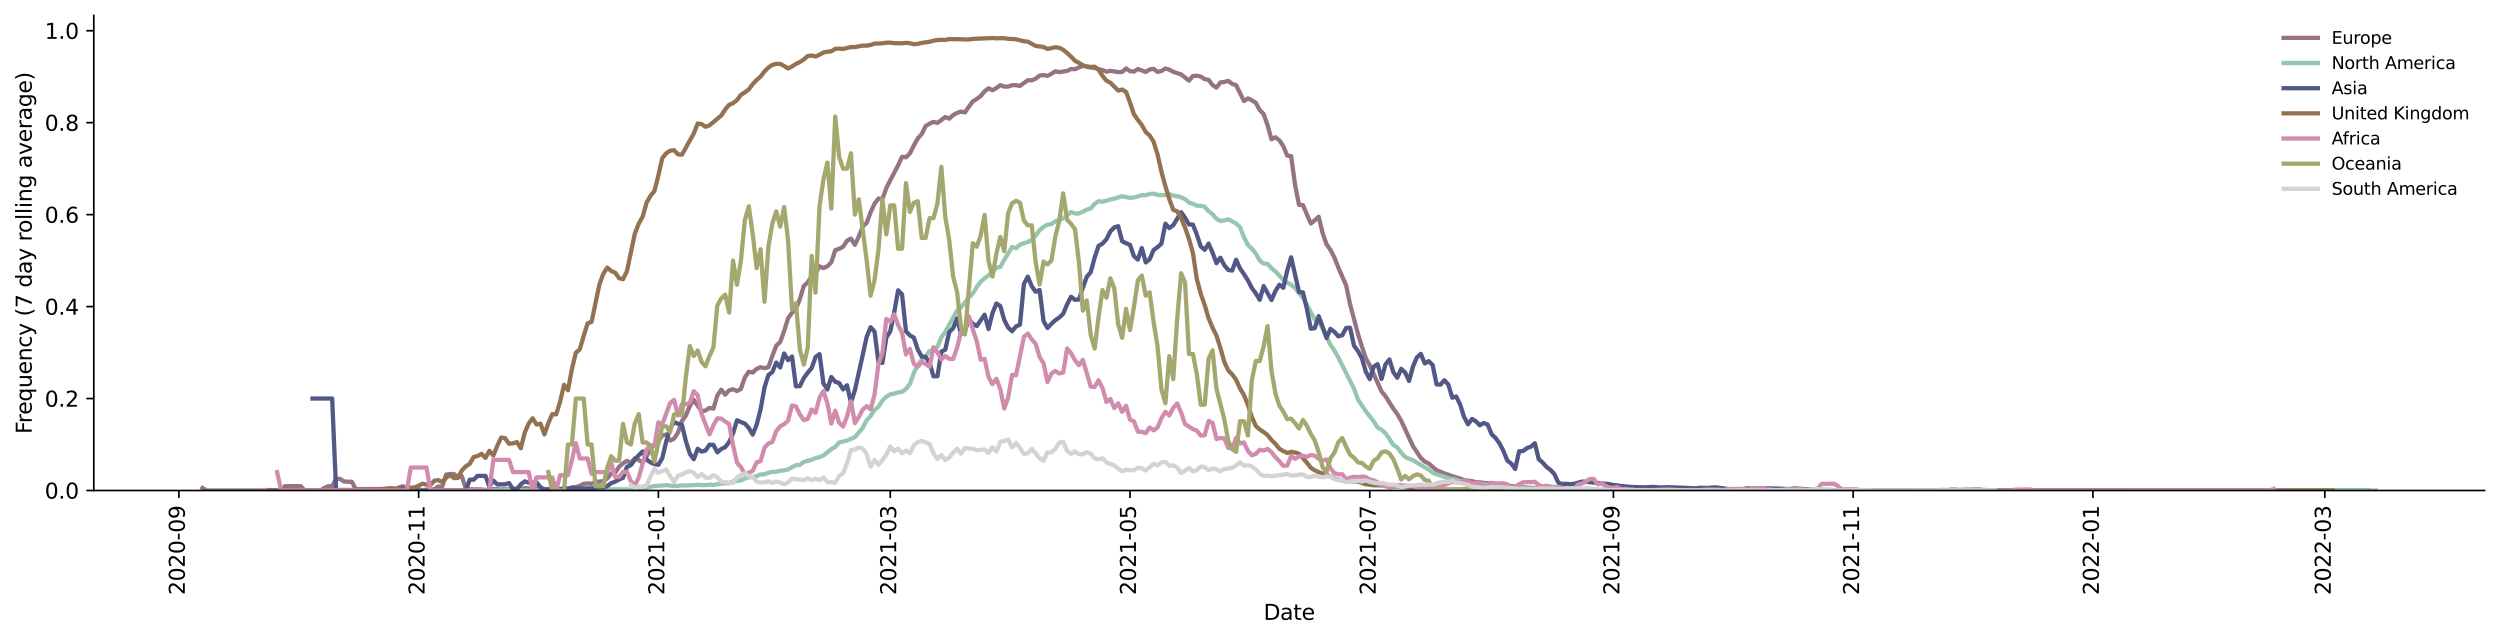 <?xml version="1.0" encoding="utf-8" standalone="no"?>
<!DOCTYPE svg PUBLIC "-//W3C//DTD SVG 1.1//EN"
  "http://www.w3.org/Graphics/SVG/1.1/DTD/svg11.dtd">
<svg xmlns:xlink="http://www.w3.org/1999/xlink" width="1166.981pt" height="298.621pt" viewBox="0 0 1166.981 298.621" xmlns="http://www.w3.org/2000/svg" version="1.1">
 <defs>
  <style type="text/css">*{stroke-linejoin: round; stroke-linecap: butt}</style>
 </defs>
 <g id="figure_1">
  <g id="patch_1">
   <path d="M 0 298.621 
L 1166.981 298.621 
L 1166.981 0 
L 0 0 
z
" style="fill: #ffffff"/>
  </g>
  <g id="axes_1">
   <g id="patch_2">
    <path d="M 43.781 228.96 
L 1159.781 228.96 
L 1159.781 7.2 
L 43.781 7.2 
z
" style="fill: #ffffff"/>
   </g>
   <g id="matplotlib.axis_1">
    <g id="xtick_1">
     <g id="line2d_1">
      <defs>
       <path id="m429949f904" d="M 0 0 
L 0 3.5 
" style="stroke: #000000; stroke-width: 0.8"/>
      </defs>
      <g>
       <use xlink:href="#m429949f904" x="83.501" y="228.96" style="stroke: #000000; stroke-width: 0.8"/>
      </g>
     </g>
     <g id="text_1">
      <!-- 2020-09 -->
      <g transform="translate(86.26 277.743)rotate(-90)scale(0.1 -0.1)">
       <defs>
        <path id="DejaVuSans-32" d="M 1228 531 
L 3431 531 
L 3431 0 
L 469 0 
L 469 531 
Q 828 903 1448 1529 
Q 2069 2156 2228 2338 
Q 2531 2678 2651 2914 
Q 2772 3150 2772 3378 
Q 2772 3750 2511 3984 
Q 2250 4219 1831 4219 
Q 1534 4219 1204 4116 
Q 875 4013 500 3803 
L 500 4441 
Q 881 4594 1212 4672 
Q 1544 4750 1819 4750 
Q 2544 4750 2975 4387 
Q 3406 4025 3406 3419 
Q 3406 3131 3298 2873 
Q 3191 2616 2906 2266 
Q 2828 2175 2409 1742 
Q 1991 1309 1228 531 
z
" transform="scale(0.016)"/>
        <path id="DejaVuSans-30" d="M 2034 4250 
Q 1547 4250 1301 3770 
Q 1056 3291 1056 2328 
Q 1056 1369 1301 889 
Q 1547 409 2034 409 
Q 2525 409 2770 889 
Q 3016 1369 3016 2328 
Q 3016 3291 2770 3770 
Q 2525 4250 2034 4250 
z
M 2034 4750 
Q 2819 4750 3233 4129 
Q 3647 3509 3647 2328 
Q 3647 1150 3233 529 
Q 2819 -91 2034 -91 
Q 1250 -91 836 529 
Q 422 1150 422 2328 
Q 422 3509 836 4129 
Q 1250 4750 2034 4750 
z
" transform="scale(0.016)"/>
        <path id="DejaVuSans-2d" d="M 313 2009 
L 1997 2009 
L 1997 1497 
L 313 1497 
L 313 2009 
z
" transform="scale(0.016)"/>
        <path id="DejaVuSans-39" d="M 703 97 
L 703 672 
Q 941 559 1184 500 
Q 1428 441 1663 441 
Q 2288 441 2617 861 
Q 2947 1281 2994 2138 
Q 2813 1869 2534 1725 
Q 2256 1581 1919 1581 
Q 1219 1581 811 2004 
Q 403 2428 403 3163 
Q 403 3881 828 4315 
Q 1253 4750 1959 4750 
Q 2769 4750 3195 4129 
Q 3622 3509 3622 2328 
Q 3622 1225 3098 567 
Q 2575 -91 1691 -91 
Q 1453 -91 1209 -44 
Q 966 3 703 97 
z
M 1959 2075 
Q 2384 2075 2632 2365 
Q 2881 2656 2881 3163 
Q 2881 3666 2632 3958 
Q 2384 4250 1959 4250 
Q 1534 4250 1286 3958 
Q 1038 3666 1038 3163 
Q 1038 2656 1286 2365 
Q 1534 2075 1959 2075 
z
" transform="scale(0.016)"/>
       </defs>
       <use xlink:href="#DejaVuSans-32"/>
       <use xlink:href="#DejaVuSans-30" x="63.623"/>
       <use xlink:href="#DejaVuSans-32" x="127.246"/>
       <use xlink:href="#DejaVuSans-30" x="190.869"/>
       <use xlink:href="#DejaVuSans-2d" x="254.492"/>
       <use xlink:href="#DejaVuSans-30" x="290.576"/>
       <use xlink:href="#DejaVuSans-39" x="354.199"/>
      </g>
     </g>
    </g>
    <g id="xtick_2">
     <g id="line2d_2">
      <g>
       <use xlink:href="#m429949f904" x="195.413" y="228.96" style="stroke: #000000; stroke-width: 0.8"/>
      </g>
     </g>
     <g id="text_2">
      <!-- 2020-11 -->
      <g transform="translate(198.172 277.743)rotate(-90)scale(0.1 -0.1)">
       <defs>
        <path id="DejaVuSans-31" d="M 794 531 
L 1825 531 
L 1825 4091 
L 703 3866 
L 703 4441 
L 1819 4666 
L 2450 4666 
L 2450 531 
L 3481 531 
L 3481 0 
L 794 0 
L 794 531 
z
" transform="scale(0.016)"/>
       </defs>
       <use xlink:href="#DejaVuSans-32"/>
       <use xlink:href="#DejaVuSans-30" x="63.623"/>
       <use xlink:href="#DejaVuSans-32" x="127.246"/>
       <use xlink:href="#DejaVuSans-30" x="190.869"/>
       <use xlink:href="#DejaVuSans-2d" x="254.492"/>
       <use xlink:href="#DejaVuSans-31" x="290.576"/>
       <use xlink:href="#DejaVuSans-31" x="354.199"/>
      </g>
     </g>
    </g>
    <g id="xtick_3">
     <g id="line2d_3">
      <g>
       <use xlink:href="#m429949f904" x="307.325" y="228.96" style="stroke: #000000; stroke-width: 0.8"/>
      </g>
     </g>
     <g id="text_3">
      <!-- 2021-01 -->
      <g transform="translate(310.084 277.743)rotate(-90)scale(0.1 -0.1)">
       <use xlink:href="#DejaVuSans-32"/>
       <use xlink:href="#DejaVuSans-30" x="63.623"/>
       <use xlink:href="#DejaVuSans-32" x="127.246"/>
       <use xlink:href="#DejaVuSans-31" x="190.869"/>
       <use xlink:href="#DejaVuSans-2d" x="254.492"/>
       <use xlink:href="#DejaVuSans-30" x="290.576"/>
       <use xlink:href="#DejaVuSans-31" x="354.199"/>
      </g>
     </g>
    </g>
    <g id="xtick_4">
     <g id="line2d_4">
      <g>
       <use xlink:href="#m429949f904" x="415.567" y="228.96" style="stroke: #000000; stroke-width: 0.8"/>
      </g>
     </g>
     <g id="text_4">
      <!-- 2021-03 -->
      <g transform="translate(418.327 277.743)rotate(-90)scale(0.1 -0.1)">
       <defs>
        <path id="DejaVuSans-33" d="M 2597 2516 
Q 3050 2419 3304 2112 
Q 3559 1806 3559 1356 
Q 3559 666 3084 287 
Q 2609 -91 1734 -91 
Q 1441 -91 1130 -33 
Q 819 25 488 141 
L 488 750 
Q 750 597 1062 519 
Q 1375 441 1716 441 
Q 2309 441 2620 675 
Q 2931 909 2931 1356 
Q 2931 1769 2642 2001 
Q 2353 2234 1838 2234 
L 1294 2234 
L 1294 2753 
L 1863 2753 
Q 2328 2753 2575 2939 
Q 2822 3125 2822 3475 
Q 2822 3834 2567 4026 
Q 2313 4219 1838 4219 
Q 1578 4219 1281 4162 
Q 984 4106 628 3988 
L 628 4550 
Q 988 4650 1302 4700 
Q 1616 4750 1894 4750 
Q 2613 4750 3031 4423 
Q 3450 4097 3450 3541 
Q 3450 3153 3228 2886 
Q 3006 2619 2597 2516 
z
" transform="scale(0.016)"/>
       </defs>
       <use xlink:href="#DejaVuSans-32"/>
       <use xlink:href="#DejaVuSans-30" x="63.623"/>
       <use xlink:href="#DejaVuSans-32" x="127.246"/>
       <use xlink:href="#DejaVuSans-31" x="190.869"/>
       <use xlink:href="#DejaVuSans-2d" x="254.492"/>
       <use xlink:href="#DejaVuSans-30" x="290.576"/>
       <use xlink:href="#DejaVuSans-33" x="354.199"/>
      </g>
     </g>
    </g>
    <g id="xtick_5">
     <g id="line2d_5">
      <g>
       <use xlink:href="#m429949f904" x="527.479" y="228.96" style="stroke: #000000; stroke-width: 0.8"/>
      </g>
     </g>
     <g id="text_5">
      <!-- 2021-05 -->
      <g transform="translate(530.238 277.743)rotate(-90)scale(0.1 -0.1)">
       <defs>
        <path id="DejaVuSans-35" d="M 691 4666 
L 3169 4666 
L 3169 4134 
L 1269 4134 
L 1269 2991 
Q 1406 3038 1543 3061 
Q 1681 3084 1819 3084 
Q 2600 3084 3056 2656 
Q 3513 2228 3513 1497 
Q 3513 744 3044 326 
Q 2575 -91 1722 -91 
Q 1428 -91 1123 -41 
Q 819 9 494 109 
L 494 744 
Q 775 591 1075 516 
Q 1375 441 1709 441 
Q 2250 441 2565 725 
Q 2881 1009 2881 1497 
Q 2881 1984 2565 2268 
Q 2250 2553 1709 2553 
Q 1456 2553 1204 2497 
Q 953 2441 691 2322 
L 691 4666 
z
" transform="scale(0.016)"/>
       </defs>
       <use xlink:href="#DejaVuSans-32"/>
       <use xlink:href="#DejaVuSans-30" x="63.623"/>
       <use xlink:href="#DejaVuSans-32" x="127.246"/>
       <use xlink:href="#DejaVuSans-31" x="190.869"/>
       <use xlink:href="#DejaVuSans-2d" x="254.492"/>
       <use xlink:href="#DejaVuSans-30" x="290.576"/>
       <use xlink:href="#DejaVuSans-35" x="354.199"/>
      </g>
     </g>
    </g>
    <g id="xtick_6">
     <g id="line2d_6">
      <g>
       <use xlink:href="#m429949f904" x="639.391" y="228.96" style="stroke: #000000; stroke-width: 0.8"/>
      </g>
     </g>
     <g id="text_6">
      <!-- 2021-07 -->
      <g transform="translate(642.15 277.743)rotate(-90)scale(0.1 -0.1)">
       <defs>
        <path id="DejaVuSans-37" d="M 525 4666 
L 3525 4666 
L 3525 4397 
L 1831 0 
L 1172 0 
L 2766 4134 
L 525 4134 
L 525 4666 
z
" transform="scale(0.016)"/>
       </defs>
       <use xlink:href="#DejaVuSans-32"/>
       <use xlink:href="#DejaVuSans-30" x="63.623"/>
       <use xlink:href="#DejaVuSans-32" x="127.246"/>
       <use xlink:href="#DejaVuSans-31" x="190.869"/>
       <use xlink:href="#DejaVuSans-2d" x="254.492"/>
       <use xlink:href="#DejaVuSans-30" x="290.576"/>
       <use xlink:href="#DejaVuSans-37" x="354.199"/>
      </g>
     </g>
    </g>
    <g id="xtick_7">
     <g id="line2d_7">
      <g>
       <use xlink:href="#m429949f904" x="753.137" y="228.96" style="stroke: #000000; stroke-width: 0.8"/>
      </g>
     </g>
     <g id="text_7">
      <!-- 2021-09 -->
      <g transform="translate(755.897 277.743)rotate(-90)scale(0.1 -0.1)">
       <use xlink:href="#DejaVuSans-32"/>
       <use xlink:href="#DejaVuSans-30" x="63.623"/>
       <use xlink:href="#DejaVuSans-32" x="127.246"/>
       <use xlink:href="#DejaVuSans-31" x="190.869"/>
       <use xlink:href="#DejaVuSans-2d" x="254.492"/>
       <use xlink:href="#DejaVuSans-30" x="290.576"/>
       <use xlink:href="#DejaVuSans-39" x="354.199"/>
      </g>
     </g>
    </g>
    <g id="xtick_8">
     <g id="line2d_8">
      <g>
       <use xlink:href="#m429949f904" x="865.049" y="228.96" style="stroke: #000000; stroke-width: 0.8"/>
      </g>
     </g>
     <g id="text_8">
      <!-- 2021-11 -->
      <g transform="translate(867.809 277.743)rotate(-90)scale(0.1 -0.1)">
       <use xlink:href="#DejaVuSans-32"/>
       <use xlink:href="#DejaVuSans-30" x="63.623"/>
       <use xlink:href="#DejaVuSans-32" x="127.246"/>
       <use xlink:href="#DejaVuSans-31" x="190.869"/>
       <use xlink:href="#DejaVuSans-2d" x="254.492"/>
       <use xlink:href="#DejaVuSans-31" x="290.576"/>
       <use xlink:href="#DejaVuSans-31" x="354.199"/>
      </g>
     </g>
    </g>
    <g id="xtick_9">
     <g id="line2d_9">
      <g>
       <use xlink:href="#m429949f904" x="976.961" y="228.96" style="stroke: #000000; stroke-width: 0.8"/>
      </g>
     </g>
     <g id="text_9">
      <!-- 2022-01 -->
      <g transform="translate(979.721 277.743)rotate(-90)scale(0.1 -0.1)">
       <use xlink:href="#DejaVuSans-32"/>
       <use xlink:href="#DejaVuSans-30" x="63.623"/>
       <use xlink:href="#DejaVuSans-32" x="127.246"/>
       <use xlink:href="#DejaVuSans-32" x="190.869"/>
       <use xlink:href="#DejaVuSans-2d" x="254.492"/>
       <use xlink:href="#DejaVuSans-30" x="290.576"/>
       <use xlink:href="#DejaVuSans-31" x="354.199"/>
      </g>
     </g>
    </g>
    <g id="xtick_10">
     <g id="line2d_10">
      <g>
       <use xlink:href="#m429949f904" x="1085.204" y="228.96" style="stroke: #000000; stroke-width: 0.8"/>
      </g>
     </g>
     <g id="text_10">
      <!-- 2022-03 -->
      <g transform="translate(1087.963 277.743)rotate(-90)scale(0.1 -0.1)">
       <use xlink:href="#DejaVuSans-32"/>
       <use xlink:href="#DejaVuSans-30" x="63.623"/>
       <use xlink:href="#DejaVuSans-32" x="127.246"/>
       <use xlink:href="#DejaVuSans-32" x="190.869"/>
       <use xlink:href="#DejaVuSans-2d" x="254.492"/>
       <use xlink:href="#DejaVuSans-30" x="290.576"/>
       <use xlink:href="#DejaVuSans-33" x="354.199"/>
      </g>
     </g>
    </g>
    <g id="text_11">
     <!-- Date -->
     <g transform="translate(589.83 289.341)scale(0.1 -0.1)">
      <defs>
       <path id="DejaVuSans-44" d="M 1259 4147 
L 1259 519 
L 2022 519 
Q 2988 519 3436 956 
Q 3884 1394 3884 2338 
Q 3884 3275 3436 3711 
Q 2988 4147 2022 4147 
L 1259 4147 
z
M 628 4666 
L 1925 4666 
Q 3281 4666 3915 4102 
Q 4550 3538 4550 2338 
Q 4550 1131 3912 565 
Q 3275 0 1925 0 
L 628 0 
L 628 4666 
z
" transform="scale(0.016)"/>
       <path id="DejaVuSans-61" d="M 2194 1759 
Q 1497 1759 1228 1600 
Q 959 1441 959 1056 
Q 959 750 1161 570 
Q 1363 391 1709 391 
Q 2188 391 2477 730 
Q 2766 1069 2766 1631 
L 2766 1759 
L 2194 1759 
z
M 3341 1997 
L 3341 0 
L 2766 0 
L 2766 531 
Q 2569 213 2275 61 
Q 1981 -91 1556 -91 
Q 1019 -91 701 211 
Q 384 513 384 1019 
Q 384 1609 779 1909 
Q 1175 2209 1959 2209 
L 2766 2209 
L 2766 2266 
Q 2766 2663 2505 2880 
Q 2244 3097 1772 3097 
Q 1472 3097 1187 3025 
Q 903 2953 641 2809 
L 641 3341 
Q 956 3463 1253 3523 
Q 1550 3584 1831 3584 
Q 2591 3584 2966 3190 
Q 3341 2797 3341 1997 
z
" transform="scale(0.016)"/>
       <path id="DejaVuSans-74" d="M 1172 4494 
L 1172 3500 
L 2356 3500 
L 2356 3053 
L 1172 3053 
L 1172 1153 
Q 1172 725 1289 603 
Q 1406 481 1766 481 
L 2356 481 
L 2356 0 
L 1766 0 
Q 1100 0 847 248 
Q 594 497 594 1153 
L 594 3053 
L 172 3053 
L 172 3500 
L 594 3500 
L 594 4494 
L 1172 4494 
z
" transform="scale(0.016)"/>
       <path id="DejaVuSans-65" d="M 3597 1894 
L 3597 1613 
L 953 1613 
Q 991 1019 1311 708 
Q 1631 397 2203 397 
Q 2534 397 2845 478 
Q 3156 559 3463 722 
L 3463 178 
Q 3153 47 2828 -22 
Q 2503 -91 2169 -91 
Q 1331 -91 842 396 
Q 353 884 353 1716 
Q 353 2575 817 3079 
Q 1281 3584 2069 3584 
Q 2775 3584 3186 3129 
Q 3597 2675 3597 1894 
z
M 3022 2063 
Q 3016 2534 2758 2815 
Q 2500 3097 2075 3097 
Q 1594 3097 1305 2825 
Q 1016 2553 972 2059 
L 3022 2063 
z
" transform="scale(0.016)"/>
      </defs>
      <use xlink:href="#DejaVuSans-44"/>
      <use xlink:href="#DejaVuSans-61" x="77.002"/>
      <use xlink:href="#DejaVuSans-74" x="138.281"/>
      <use xlink:href="#DejaVuSans-65" x="177.49"/>
     </g>
    </g>
   </g>
   <g id="matplotlib.axis_2">
    <g id="ytick_1">
     <g id="line2d_11">
      <defs>
       <path id="m3112065f30" d="M 0 0 
L -3.5 0 
" style="stroke: #000000; stroke-width: 0.8"/>
      </defs>
      <g>
       <use xlink:href="#m3112065f30" x="43.781" y="228.96" style="stroke: #000000; stroke-width: 0.8"/>
      </g>
     </g>
     <g id="text_12">
      <!-- 0.0 -->
      <g transform="translate(20.878 232.759)scale(0.1 -0.1)">
       <defs>
        <path id="DejaVuSans-2e" d="M 684 794 
L 1344 794 
L 1344 0 
L 684 0 
L 684 794 
z
" transform="scale(0.016)"/>
       </defs>
       <use xlink:href="#DejaVuSans-30"/>
       <use xlink:href="#DejaVuSans-2e" x="63.623"/>
       <use xlink:href="#DejaVuSans-30" x="95.41"/>
      </g>
     </g>
    </g>
    <g id="ytick_2">
     <g id="line2d_12">
      <g>
       <use xlink:href="#m3112065f30" x="43.781" y="186.036" style="stroke: #000000; stroke-width: 0.8"/>
      </g>
     </g>
     <g id="text_13">
      <!-- 0.2 -->
      <g transform="translate(20.878 189.835)scale(0.1 -0.1)">
       <use xlink:href="#DejaVuSans-30"/>
       <use xlink:href="#DejaVuSans-2e" x="63.623"/>
       <use xlink:href="#DejaVuSans-32" x="95.41"/>
      </g>
     </g>
    </g>
    <g id="ytick_3">
     <g id="line2d_13">
      <g>
       <use xlink:href="#m3112065f30" x="43.781" y="143.112" style="stroke: #000000; stroke-width: 0.8"/>
      </g>
     </g>
     <g id="text_14">
      <!-- 0.4 -->
      <g transform="translate(20.878 146.911)scale(0.1 -0.1)">
       <defs>
        <path id="DejaVuSans-34" d="M 2419 4116 
L 825 1625 
L 2419 1625 
L 2419 4116 
z
M 2253 4666 
L 3047 4666 
L 3047 1625 
L 3713 1625 
L 3713 1100 
L 3047 1100 
L 3047 0 
L 2419 0 
L 2419 1100 
L 313 1100 
L 313 1709 
L 2253 4666 
z
" transform="scale(0.016)"/>
       </defs>
       <use xlink:href="#DejaVuSans-30"/>
       <use xlink:href="#DejaVuSans-2e" x="63.623"/>
       <use xlink:href="#DejaVuSans-34" x="95.41"/>
      </g>
     </g>
    </g>
    <g id="ytick_4">
     <g id="line2d_14">
      <g>
       <use xlink:href="#m3112065f30" x="43.781" y="100.188" style="stroke: #000000; stroke-width: 0.8"/>
      </g>
     </g>
     <g id="text_15">
      <!-- 0.6 -->
      <g transform="translate(20.878 103.988)scale(0.1 -0.1)">
       <defs>
        <path id="DejaVuSans-36" d="M 2113 2584 
Q 1688 2584 1439 2293 
Q 1191 2003 1191 1497 
Q 1191 994 1439 701 
Q 1688 409 2113 409 
Q 2538 409 2786 701 
Q 3034 994 3034 1497 
Q 3034 2003 2786 2293 
Q 2538 2584 2113 2584 
z
M 3366 4563 
L 3366 3988 
Q 3128 4100 2886 4159 
Q 2644 4219 2406 4219 
Q 1781 4219 1451 3797 
Q 1122 3375 1075 2522 
Q 1259 2794 1537 2939 
Q 1816 3084 2150 3084 
Q 2853 3084 3261 2657 
Q 3669 2231 3669 1497 
Q 3669 778 3244 343 
Q 2819 -91 2113 -91 
Q 1303 -91 875 529 
Q 447 1150 447 2328 
Q 447 3434 972 4092 
Q 1497 4750 2381 4750 
Q 2619 4750 2861 4703 
Q 3103 4656 3366 4563 
z
" transform="scale(0.016)"/>
       </defs>
       <use xlink:href="#DejaVuSans-30"/>
       <use xlink:href="#DejaVuSans-2e" x="63.623"/>
       <use xlink:href="#DejaVuSans-36" x="95.41"/>
      </g>
     </g>
    </g>
    <g id="ytick_5">
     <g id="line2d_15">
      <g>
       <use xlink:href="#m3112065f30" x="43.781" y="57.264" style="stroke: #000000; stroke-width: 0.8"/>
      </g>
     </g>
     <g id="text_16">
      <!-- 0.8 -->
      <g transform="translate(20.878 61.064)scale(0.1 -0.1)">
       <defs>
        <path id="DejaVuSans-38" d="M 2034 2216 
Q 1584 2216 1326 1975 
Q 1069 1734 1069 1313 
Q 1069 891 1326 650 
Q 1584 409 2034 409 
Q 2484 409 2743 651 
Q 3003 894 3003 1313 
Q 3003 1734 2745 1975 
Q 2488 2216 2034 2216 
z
M 1403 2484 
Q 997 2584 770 2862 
Q 544 3141 544 3541 
Q 544 4100 942 4425 
Q 1341 4750 2034 4750 
Q 2731 4750 3128 4425 
Q 3525 4100 3525 3541 
Q 3525 3141 3298 2862 
Q 3072 2584 2669 2484 
Q 3125 2378 3379 2068 
Q 3634 1759 3634 1313 
Q 3634 634 3220 271 
Q 2806 -91 2034 -91 
Q 1263 -91 848 271 
Q 434 634 434 1313 
Q 434 1759 690 2068 
Q 947 2378 1403 2484 
z
M 1172 3481 
Q 1172 3119 1398 2916 
Q 1625 2713 2034 2713 
Q 2441 2713 2670 2916 
Q 2900 3119 2900 3481 
Q 2900 3844 2670 4047 
Q 2441 4250 2034 4250 
Q 1625 4250 1398 4047 
Q 1172 3844 1172 3481 
z
" transform="scale(0.016)"/>
       </defs>
       <use xlink:href="#DejaVuSans-30"/>
       <use xlink:href="#DejaVuSans-2e" x="63.623"/>
       <use xlink:href="#DejaVuSans-38" x="95.41"/>
      </g>
     </g>
    </g>
    <g id="ytick_6">
     <g id="line2d_16">
      <g>
       <use xlink:href="#m3112065f30" x="43.781" y="14.341" style="stroke: #000000; stroke-width: 0.8"/>
      </g>
     </g>
     <g id="text_17">
      <!-- 1.0 -->
      <g transform="translate(20.878 18.14)scale(0.1 -0.1)">
       <use xlink:href="#DejaVuSans-31"/>
       <use xlink:href="#DejaVuSans-2e" x="63.623"/>
       <use xlink:href="#DejaVuSans-30" x="95.41"/>
      </g>
     </g>
    </g>
    <g id="text_18">
     <!-- Frequency (7 day rolling average) -->
     <g transform="translate(14.798 202.529)rotate(-90)scale(0.1 -0.1)">
      <defs>
       <path id="DejaVuSans-46" d="M 628 4666 
L 3309 4666 
L 3309 4134 
L 1259 4134 
L 1259 2759 
L 3109 2759 
L 3109 2228 
L 1259 2228 
L 1259 0 
L 628 0 
L 628 4666 
z
" transform="scale(0.016)"/>
       <path id="DejaVuSans-72" d="M 2631 2963 
Q 2534 3019 2420 3045 
Q 2306 3072 2169 3072 
Q 1681 3072 1420 2755 
Q 1159 2438 1159 1844 
L 1159 0 
L 581 0 
L 581 3500 
L 1159 3500 
L 1159 2956 
Q 1341 3275 1631 3429 
Q 1922 3584 2338 3584 
Q 2397 3584 2469 3576 
Q 2541 3569 2628 3553 
L 2631 2963 
z
" transform="scale(0.016)"/>
       <path id="DejaVuSans-71" d="M 947 1747 
Q 947 1113 1208 752 
Q 1469 391 1925 391 
Q 2381 391 2643 752 
Q 2906 1113 2906 1747 
Q 2906 2381 2643 2742 
Q 2381 3103 1925 3103 
Q 1469 3103 1208 2742 
Q 947 2381 947 1747 
z
M 2906 525 
Q 2725 213 2448 61 
Q 2172 -91 1784 -91 
Q 1150 -91 751 415 
Q 353 922 353 1747 
Q 353 2572 751 3078 
Q 1150 3584 1784 3584 
Q 2172 3584 2448 3432 
Q 2725 3281 2906 2969 
L 2906 3500 
L 3481 3500 
L 3481 -1331 
L 2906 -1331 
L 2906 525 
z
" transform="scale(0.016)"/>
       <path id="DejaVuSans-75" d="M 544 1381 
L 544 3500 
L 1119 3500 
L 1119 1403 
Q 1119 906 1312 657 
Q 1506 409 1894 409 
Q 2359 409 2629 706 
Q 2900 1003 2900 1516 
L 2900 3500 
L 3475 3500 
L 3475 0 
L 2900 0 
L 2900 538 
Q 2691 219 2414 64 
Q 2138 -91 1772 -91 
Q 1169 -91 856 284 
Q 544 659 544 1381 
z
M 1991 3584 
L 1991 3584 
z
" transform="scale(0.016)"/>
       <path id="DejaVuSans-6e" d="M 3513 2113 
L 3513 0 
L 2938 0 
L 2938 2094 
Q 2938 2591 2744 2837 
Q 2550 3084 2163 3084 
Q 1697 3084 1428 2787 
Q 1159 2491 1159 1978 
L 1159 0 
L 581 0 
L 581 3500 
L 1159 3500 
L 1159 2956 
Q 1366 3272 1645 3428 
Q 1925 3584 2291 3584 
Q 2894 3584 3203 3211 
Q 3513 2838 3513 2113 
z
" transform="scale(0.016)"/>
       <path id="DejaVuSans-63" d="M 3122 3366 
L 3122 2828 
Q 2878 2963 2633 3030 
Q 2388 3097 2138 3097 
Q 1578 3097 1268 2742 
Q 959 2388 959 1747 
Q 959 1106 1268 751 
Q 1578 397 2138 397 
Q 2388 397 2633 464 
Q 2878 531 3122 666 
L 3122 134 
Q 2881 22 2623 -34 
Q 2366 -91 2075 -91 
Q 1284 -91 818 406 
Q 353 903 353 1747 
Q 353 2603 823 3093 
Q 1294 3584 2113 3584 
Q 2378 3584 2631 3529 
Q 2884 3475 3122 3366 
z
" transform="scale(0.016)"/>
       <path id="DejaVuSans-79" d="M 2059 -325 
Q 1816 -950 1584 -1140 
Q 1353 -1331 966 -1331 
L 506 -1331 
L 506 -850 
L 844 -850 
Q 1081 -850 1212 -737 
Q 1344 -625 1503 -206 
L 1606 56 
L 191 3500 
L 800 3500 
L 1894 763 
L 2988 3500 
L 3597 3500 
L 2059 -325 
z
" transform="scale(0.016)"/>
       <path id="DejaVuSans-20" transform="scale(0.016)"/>
       <path id="DejaVuSans-28" d="M 1984 4856 
Q 1566 4138 1362 3434 
Q 1159 2731 1159 2009 
Q 1159 1288 1364 580 
Q 1569 -128 1984 -844 
L 1484 -844 
Q 1016 -109 783 600 
Q 550 1309 550 2009 
Q 550 2706 781 3412 
Q 1013 4119 1484 4856 
L 1984 4856 
z
" transform="scale(0.016)"/>
       <path id="DejaVuSans-64" d="M 2906 2969 
L 2906 4863 
L 3481 4863 
L 3481 0 
L 2906 0 
L 2906 525 
Q 2725 213 2448 61 
Q 2172 -91 1784 -91 
Q 1150 -91 751 415 
Q 353 922 353 1747 
Q 353 2572 751 3078 
Q 1150 3584 1784 3584 
Q 2172 3584 2448 3432 
Q 2725 3281 2906 2969 
z
M 947 1747 
Q 947 1113 1208 752 
Q 1469 391 1925 391 
Q 2381 391 2643 752 
Q 2906 1113 2906 1747 
Q 2906 2381 2643 2742 
Q 2381 3103 1925 3103 
Q 1469 3103 1208 2742 
Q 947 2381 947 1747 
z
" transform="scale(0.016)"/>
       <path id="DejaVuSans-6f" d="M 1959 3097 
Q 1497 3097 1228 2736 
Q 959 2375 959 1747 
Q 959 1119 1226 758 
Q 1494 397 1959 397 
Q 2419 397 2687 759 
Q 2956 1122 2956 1747 
Q 2956 2369 2687 2733 
Q 2419 3097 1959 3097 
z
M 1959 3584 
Q 2709 3584 3137 3096 
Q 3566 2609 3566 1747 
Q 3566 888 3137 398 
Q 2709 -91 1959 -91 
Q 1206 -91 779 398 
Q 353 888 353 1747 
Q 353 2609 779 3096 
Q 1206 3584 1959 3584 
z
" transform="scale(0.016)"/>
       <path id="DejaVuSans-6c" d="M 603 4863 
L 1178 4863 
L 1178 0 
L 603 0 
L 603 4863 
z
" transform="scale(0.016)"/>
       <path id="DejaVuSans-69" d="M 603 3500 
L 1178 3500 
L 1178 0 
L 603 0 
L 603 3500 
z
M 603 4863 
L 1178 4863 
L 1178 4134 
L 603 4134 
L 603 4863 
z
" transform="scale(0.016)"/>
       <path id="DejaVuSans-67" d="M 2906 1791 
Q 2906 2416 2648 2759 
Q 2391 3103 1925 3103 
Q 1463 3103 1205 2759 
Q 947 2416 947 1791 
Q 947 1169 1205 825 
Q 1463 481 1925 481 
Q 2391 481 2648 825 
Q 2906 1169 2906 1791 
z
M 3481 434 
Q 3481 -459 3084 -895 
Q 2688 -1331 1869 -1331 
Q 1566 -1331 1297 -1286 
Q 1028 -1241 775 -1147 
L 775 -588 
Q 1028 -725 1275 -790 
Q 1522 -856 1778 -856 
Q 2344 -856 2625 -561 
Q 2906 -266 2906 331 
L 2906 616 
Q 2728 306 2450 153 
Q 2172 0 1784 0 
Q 1141 0 747 490 
Q 353 981 353 1791 
Q 353 2603 747 3093 
Q 1141 3584 1784 3584 
Q 2172 3584 2450 3431 
Q 2728 3278 2906 2969 
L 2906 3500 
L 3481 3500 
L 3481 434 
z
" transform="scale(0.016)"/>
       <path id="DejaVuSans-76" d="M 191 3500 
L 800 3500 
L 1894 563 
L 2988 3500 
L 3597 3500 
L 2284 0 
L 1503 0 
L 191 3500 
z
" transform="scale(0.016)"/>
       <path id="DejaVuSans-29" d="M 513 4856 
L 1013 4856 
Q 1481 4119 1714 3412 
Q 1947 2706 1947 2009 
Q 1947 1309 1714 600 
Q 1481 -109 1013 -844 
L 513 -844 
Q 928 -128 1133 580 
Q 1338 1288 1338 2009 
Q 1338 2731 1133 3434 
Q 928 4138 513 4856 
z
" transform="scale(0.016)"/>
      </defs>
      <use xlink:href="#DejaVuSans-46"/>
      <use xlink:href="#DejaVuSans-72" x="50.27"/>
      <use xlink:href="#DejaVuSans-65" x="89.133"/>
      <use xlink:href="#DejaVuSans-71" x="150.656"/>
      <use xlink:href="#DejaVuSans-75" x="214.133"/>
      <use xlink:href="#DejaVuSans-65" x="277.512"/>
      <use xlink:href="#DejaVuSans-6e" x="339.035"/>
      <use xlink:href="#DejaVuSans-63" x="402.414"/>
      <use xlink:href="#DejaVuSans-79" x="457.395"/>
      <use xlink:href="#DejaVuSans-20" x="516.574"/>
      <use xlink:href="#DejaVuSans-28" x="548.361"/>
      <use xlink:href="#DejaVuSans-37" x="587.375"/>
      <use xlink:href="#DejaVuSans-20" x="650.998"/>
      <use xlink:href="#DejaVuSans-64" x="682.785"/>
      <use xlink:href="#DejaVuSans-61" x="746.262"/>
      <use xlink:href="#DejaVuSans-79" x="807.541"/>
      <use xlink:href="#DejaVuSans-20" x="866.721"/>
      <use xlink:href="#DejaVuSans-72" x="898.508"/>
      <use xlink:href="#DejaVuSans-6f" x="937.371"/>
      <use xlink:href="#DejaVuSans-6c" x="998.553"/>
      <use xlink:href="#DejaVuSans-6c" x="1026.336"/>
      <use xlink:href="#DejaVuSans-69" x="1054.119"/>
      <use xlink:href="#DejaVuSans-6e" x="1081.902"/>
      <use xlink:href="#DejaVuSans-67" x="1145.281"/>
      <use xlink:href="#DejaVuSans-20" x="1208.758"/>
      <use xlink:href="#DejaVuSans-61" x="1240.545"/>
      <use xlink:href="#DejaVuSans-76" x="1301.824"/>
      <use xlink:href="#DejaVuSans-65" x="1361.004"/>
      <use xlink:href="#DejaVuSans-72" x="1422.527"/>
      <use xlink:href="#DejaVuSans-61" x="1463.641"/>
      <use xlink:href="#DejaVuSans-67" x="1524.92"/>
      <use xlink:href="#DejaVuSans-65" x="1588.396"/>
      <use xlink:href="#DejaVuSans-29" x="1649.92"/>
     </g>
    </g>
   </g>
   <g id="line2d_17">
    <path d="M 94.509 227.784 
L 96.343 228.96 
L 131.201 228.96 
L 133.036 226.916 
L 140.374 226.916 
L 142.209 228.96 
L 149.547 228.96 
L 151.382 227.768 
L 153.216 226.958 
L 155.051 226.958 
L 156.886 223.524 
L 158.72 223.524 
L 160.555 224.716 
L 162.39 224.885 
L 164.224 224.885 
L 166.059 228.319 
L 184.405 228.245 
L 186.24 227.529 
L 188.074 226.972 
L 189.909 227.687 
L 193.578 227.687 
L 195.413 228.403 
L 197.247 228.81 
L 199.082 228.546 
L 200.917 228.415 
L 202.751 228.415 
L 204.586 227.074 
L 206.42 227.224 
L 208.255 221.527 
L 210.09 221.258 
L 211.924 221.258 
L 213.759 222.6 
L 215.594 222.339 
L 217.428 228.015 
L 219.263 228.413 
L 224.767 228.47 
L 226.601 228.756 
L 228.436 228.284 
L 232.105 228.325 
L 233.94 228.488 
L 235.774 228.402 
L 237.609 228.502 
L 239.444 228.146 
L 243.113 228.146 
L 244.947 227.897 
L 248.617 228.198 
L 250.451 228.11 
L 252.286 227.883 
L 254.121 228.219 
L 259.624 228.357 
L 261.459 228.404 
L 265.128 228.3 
L 266.963 227.527 
L 268.798 227.301 
L 270.632 226.812 
L 272.467 225.852 
L 274.301 225.683 
L 276.136 225.813 
L 277.971 224.966 
L 279.805 224.816 
L 281.64 224.541 
L 283.474 223.362 
L 285.309 221.026 
L 287.144 220.668 
L 288.978 217.888 
L 290.813 216.279 
L 292.648 215.115 
L 294.482 216.118 
L 296.317 213.948 
L 298.151 214.753 
L 299.986 215.885 
L 301.821 212.949 
L 303.655 209.756 
L 305.49 207.47 
L 307.325 206.091 
L 309.159 203.143 
L 310.994 202.877 
L 312.828 205.625 
L 314.663 204.739 
L 316.498 201.91 
L 318.332 196.481 
L 320.167 193.914 
L 322.002 189.544 
L 323.836 186.666 
L 327.505 191.999 
L 329.34 191.596 
L 331.175 190.403 
L 333.009 190.749 
L 334.844 184.625 
L 336.679 181.91 
L 338.513 184.194 
L 340.348 182.191 
L 342.182 181.695 
L 344.017 182.538 
L 345.852 181.545 
L 347.686 176.168 
L 349.521 173.512 
L 351.355 173.917 
L 353.19 172.166 
L 355.025 171.399 
L 356.859 171.835 
L 358.694 171.425 
L 360.529 166.071 
L 362.363 161.367 
L 364.198 159.608 
L 366.032 154.499 
L 367.867 148.574 
L 369.702 145.992 
L 371.536 144.045 
L 373.371 139.604 
L 375.206 133.483 
L 377.04 131.823 
L 378.875 128.873 
L 380.709 127.544 
L 382.544 124.333 
L 384.379 125.142 
L 386.213 124.291 
L 388.048 122.458 
L 389.883 116.78 
L 391.717 116.16 
L 393.552 115.177 
L 395.386 112.377 
L 397.221 111.368 
L 399.056 114.287 
L 400.89 110.389 
L 402.725 105.656 
L 404.559 104.061 
L 406.394 99.088 
L 408.229 95.087 
L 410.063 92.654 
L 411.898 92.92 
L 413.733 87.813 
L 415.567 84.127 
L 419.236 77.16 
L 421.071 73.187 
L 422.906 73.42 
L 424.74 71.594 
L 426.575 67.887 
L 428.41 64.61 
L 430.244 62.598 
L 432.079 58.838 
L 433.913 57.719 
L 435.748 56.911 
L 437.583 57.37 
L 441.252 54.643 
L 443.087 55.394 
L 444.921 53.703 
L 446.756 52.725 
L 448.59 52.08 
L 450.425 52.482 
L 452.26 49.799 
L 454.094 47.332 
L 455.929 46.233 
L 457.763 44.867 
L 459.598 42.624 
L 461.433 41.215 
L 463.267 42.132 
L 465.102 41.109 
L 466.937 39.712 
L 468.771 40.415 
L 470.606 40.433 
L 472.44 39.77 
L 474.275 39.785 
L 476.11 40.088 
L 479.779 37.435 
L 481.614 37.484 
L 483.448 36.739 
L 485.283 35.257 
L 487.117 35.024 
L 488.952 35.417 
L 490.787 34.465 
L 492.621 33.298 
L 494.456 33.664 
L 498.125 33.094 
L 499.96 32.186 
L 501.794 32.312 
L 503.629 31.47 
L 505.464 30.765 
L 507.298 31.082 
L 509.133 31.552 
L 510.968 31.633 
L 512.802 32.359 
L 514.637 32.684 
L 516.471 33.483 
L 518.306 33.053 
L 521.975 33.656 
L 523.81 33.573 
L 525.644 31.944 
L 527.479 33.215 
L 529.314 33.428 
L 531.148 32.224 
L 534.818 33.58 
L 536.652 32.426 
L 538.487 32.129 
L 540.321 33.541 
L 542.156 33.145 
L 543.991 31.985 
L 545.825 32.496 
L 547.66 33.501 
L 551.329 34.755 
L 554.998 37.629 
L 556.833 35.493 
L 558.668 35.333 
L 560.502 35.726 
L 562.337 36.946 
L 564.172 37.257 
L 566.006 39.731 
L 567.841 40.894 
L 569.675 38.466 
L 571.51 38.27 
L 573.345 37.74 
L 575.179 39.163 
L 577.014 39.743 
L 580.683 47.168 
L 582.518 45.918 
L 584.352 46.81 
L 586.187 47.997 
L 588.022 51.358 
L 589.856 53.23 
L 591.691 58.454 
L 593.525 65.005 
L 595.36 64.051 
L 597.195 65.475 
L 599.029 68.202 
L 600.864 72.626 
L 602.699 72.913 
L 604.533 86.288 
L 606.368 95.65 
L 608.202 95.746 
L 611.872 104.342 
L 613.706 102.834 
L 615.541 101.162 
L 617.376 108.746 
L 619.21 114.038 
L 621.045 116.616 
L 622.879 120.21 
L 624.714 124.875 
L 628.383 133.273 
L 630.218 142.099 
L 633.887 155.876 
L 635.722 161.803 
L 637.556 167.22 
L 639.391 170.534 
L 644.895 182.718 
L 646.729 184.969 
L 650.399 190.739 
L 652.233 193.251 
L 654.068 196.414 
L 659.572 208.267 
L 663.241 213.802 
L 665.076 215.452 
L 666.91 216.34 
L 670.58 219.512 
L 674.249 220.996 
L 677.918 222.256 
L 681.587 223.391 
L 683.422 224.112 
L 687.091 224.586 
L 688.926 225.072 
L 690.76 225.142 
L 692.595 225.413 
L 698.099 225.814 
L 701.768 226.455 
L 705.437 226.878 
L 709.107 227.255 
L 710.941 227.324 
L 712.776 227.634 
L 720.114 227.91 
L 729.287 228.495 
L 731.122 228.379 
L 745.799 228.648 
L 754.972 228.755 
L 760.476 228.835 
L 765.98 228.896 
L 771.484 228.814 
L 787.995 228.943 
L 808.176 228.813 
L 815.515 228.92 
L 832.026 228.905 
L 833.861 228.654 
L 835.695 228.534 
L 841.199 228.551 
L 844.869 228.953 
L 1105.385 228.943 
L 1105.385 228.943 
" clip-path="url(#p625201f4bc)" style="fill: none; stroke: #947383; stroke-width: 2; stroke-linecap: square"/>
   </g>
   <g id="line2d_18">
    <path d="M 189.909 228.592 
L 191.743 228.852 
L 206.42 228.874 
L 208.255 228.732 
L 226.601 228.96 
L 239.444 228.734 
L 243.113 228.829 
L 248.617 228.96 
L 257.79 228.94 
L 263.294 228.895 
L 277.971 228.8 
L 279.805 228.639 
L 283.474 228.543 
L 287.144 228.336 
L 288.978 228.464 
L 292.648 228.396 
L 294.482 228.596 
L 296.317 228.255 
L 301.821 227.668 
L 305.49 226.865 
L 309.159 226.661 
L 310.994 226.465 
L 312.828 226.645 
L 314.663 226.941 
L 316.498 226.798 
L 318.332 226.534 
L 320.167 226.669 
L 322.002 226.499 
L 323.836 226.486 
L 325.671 226.268 
L 327.505 226.451 
L 329.34 226.465 
L 331.175 226.218 
L 333.009 226.325 
L 338.513 225.508 
L 340.348 225.591 
L 342.182 224.741 
L 344.017 224.548 
L 345.852 224.235 
L 347.686 223.352 
L 349.521 222.794 
L 351.355 222.732 
L 353.19 222.235 
L 355.025 221.462 
L 356.859 221.421 
L 358.694 220.649 
L 360.529 220.274 
L 362.363 220.242 
L 364.198 219.705 
L 366.032 219.533 
L 367.867 219.152 
L 369.702 218.076 
L 371.536 217.141 
L 373.371 217.003 
L 375.206 215.586 
L 378.875 214.638 
L 380.709 213.828 
L 382.544 213.37 
L 384.379 212.611 
L 388.048 209.592 
L 389.883 208.643 
L 391.717 206.535 
L 395.386 205.672 
L 399.056 204.057 
L 402.725 199.682 
L 404.559 196.212 
L 406.394 194.185 
L 408.229 191.336 
L 410.063 189.864 
L 411.898 186.952 
L 413.733 185.215 
L 415.567 184.035 
L 417.402 183.749 
L 419.236 183.145 
L 421.071 182.91 
L 422.906 181.515 
L 424.74 179.193 
L 426.575 174.081 
L 428.41 170.375 
L 430.244 167.921 
L 432.079 166.266 
L 433.913 163.86 
L 435.748 163.702 
L 437.583 161.995 
L 439.417 157.475 
L 441.252 154.891 
L 444.921 148.255 
L 446.756 144.981 
L 448.59 143.498 
L 452.26 138.932 
L 454.094 137.019 
L 455.929 134.052 
L 457.763 131.528 
L 459.598 129.934 
L 461.433 128.532 
L 463.267 126.881 
L 465.102 124.98 
L 466.937 124.597 
L 468.771 121.302 
L 472.44 115.271 
L 474.275 115.855 
L 476.11 114.241 
L 477.944 113.548 
L 479.779 112.99 
L 481.614 111.943 
L 483.448 110.009 
L 485.283 107.401 
L 487.117 105.91 
L 488.952 104.869 
L 490.787 104.628 
L 492.621 103.267 
L 494.456 102.688 
L 496.291 101.905 
L 498.125 100.32 
L 499.96 98.976 
L 501.794 99.658 
L 503.629 99.648 
L 505.464 98.843 
L 507.298 97.866 
L 509.133 97.31 
L 510.968 95.182 
L 512.802 93.928 
L 514.637 94.129 
L 516.471 93.688 
L 518.306 93.079 
L 520.141 92.744 
L 523.81 91.577 
L 527.479 92.412 
L 529.314 92.179 
L 531.148 91.688 
L 532.983 91.044 
L 534.818 91.127 
L 536.652 90.555 
L 538.487 90.384 
L 540.321 90.928 
L 542.156 91.138 
L 543.991 91.034 
L 545.825 90.602 
L 547.66 91.336 
L 549.495 91.568 
L 551.329 92.123 
L 553.164 92.953 
L 554.998 94.526 
L 556.833 95.139 
L 558.668 96.047 
L 560.502 96.077 
L 562.337 96.511 
L 564.172 98.619 
L 566.006 99.981 
L 567.841 102.126 
L 569.675 103.191 
L 571.51 102.86 
L 573.345 102.387 
L 577.014 104.31 
L 578.848 106.055 
L 580.683 110.799 
L 582.518 114.375 
L 584.352 116.088 
L 586.187 118.303 
L 588.022 121.634 
L 589.856 123.031 
L 591.691 123.13 
L 593.525 125.214 
L 595.36 126.642 
L 599.029 130.665 
L 600.864 131.869 
L 602.699 132.921 
L 604.533 134.38 
L 606.368 136.897 
L 608.202 139.066 
L 610.037 142.139 
L 611.872 145.83 
L 613.706 149.2 
L 615.541 150.013 
L 617.376 153.278 
L 619.21 157.259 
L 621.045 160.953 
L 622.879 163.637 
L 624.714 166.878 
L 630.218 177.838 
L 632.052 181.472 
L 633.887 186.504 
L 637.556 191.999 
L 641.226 196.668 
L 643.06 199.589 
L 644.895 200.663 
L 646.729 202.208 
L 648.564 204.844 
L 650.399 207.688 
L 652.233 208.898 
L 654.068 211.269 
L 655.903 213.342 
L 659.572 214.858 
L 665.076 218.119 
L 666.91 219.173 
L 668.745 220.593 
L 670.58 221.437 
L 674.249 222.559 
L 676.083 223.224 
L 679.753 223.951 
L 681.587 224.572 
L 683.422 225.071 
L 687.091 225.628 
L 688.926 225.894 
L 692.595 226.048 
L 696.264 226.583 
L 699.933 226.976 
L 701.768 227.22 
L 718.28 228.044 
L 721.949 228.035 
L 725.618 228.157 
L 729.287 228.306 
L 745.799 228.742 
L 769.649 228.724 
L 773.318 228.858 
L 780.657 228.9 
L 782.491 228.79 
L 789.83 228.806 
L 793.499 228.932 
L 815.515 228.952 
L 865.049 228.947 
L 1109.054 228.948 
L 1109.054 228.948 
" clip-path="url(#p625201f4bc)" style="fill: none; stroke: #96c6ad; stroke-width: 2; stroke-linecap: square"/>
   </g>
   <g id="line2d_19">
    <path d="M 145.878 186.036 
L 155.051 186.036 
L 156.886 228.96 
L 184.405 228.96 
L 186.24 228.118 
L 193.578 228.118 
L 195.413 228.96 
L 217.428 228.96 
L 219.263 223.91 
L 221.097 223.91 
L 222.932 222.122 
L 226.601 222.122 
L 228.436 227.172 
L 230.27 224.31 
L 232.105 226.098 
L 235.774 226.098 
L 237.609 225.476 
L 239.444 228.338 
L 241.278 228.338 
L 243.113 226.079 
L 244.947 224.694 
L 246.782 225.316 
L 248.617 225.316 
L 250.451 225.154 
L 252.286 227.413 
L 254.121 228.797 
L 255.955 228.622 
L 259.624 228.58 
L 261.459 228.422 
L 263.294 227.838 
L 265.128 228.013 
L 266.963 227.741 
L 268.798 227.945 
L 270.632 227.936 
L 272.467 228.061 
L 274.301 227.938 
L 276.136 227.979 
L 279.805 227.398 
L 281.64 227.592 
L 283.474 226.903 
L 285.309 225.523 
L 287.144 224.836 
L 288.978 223.845 
L 290.813 223.03 
L 292.648 217.946 
L 294.482 217.132 
L 296.317 214.562 
L 298.151 212.511 
L 299.986 210.729 
L 301.821 214.514 
L 303.655 215.842 
L 305.49 216.668 
L 307.325 216.963 
L 309.159 213.819 
L 310.994 206.079 
L 312.828 199.914 
L 314.663 197.045 
L 316.498 197.793 
L 318.332 198.36 
L 320.167 205.911 
L 322.002 211.807 
L 323.836 214.369 
L 325.671 209.484 
L 327.505 210.777 
L 329.34 210.3 
L 331.175 207.608 
L 333.009 207.64 
L 334.844 211.158 
L 336.679 209.588 
L 338.513 208.702 
L 340.348 206.37 
L 342.182 202.339 
L 344.017 196.171 
L 345.852 197.017 
L 347.686 197.721 
L 349.521 199.749 
L 351.355 202.894 
L 353.19 198.233 
L 355.025 191.159 
L 356.859 180.875 
L 358.694 175.021 
L 360.529 173.674 
L 362.363 169.232 
L 364.198 171.544 
L 366.032 165.021 
L 367.867 168.114 
L 369.702 166.419 
L 371.536 180.329 
L 373.371 180.244 
L 375.206 176.484 
L 377.04 173.959 
L 378.875 171.795 
L 380.709 166.641 
L 382.544 165.301 
L 384.379 179.007 
L 386.213 181.821 
L 388.048 175.984 
L 389.883 178.229 
L 391.717 178.768 
L 393.552 181.77 
L 395.386 179.847 
L 397.221 187.943 
L 399.056 182.148 
L 402.725 165.658 
L 404.559 157.245 
L 406.394 152.727 
L 408.229 154.762 
L 410.063 169.01 
L 411.898 169.43 
L 413.733 157.535 
L 415.567 154.665 
L 417.402 145.89 
L 419.236 135.507 
L 421.071 137.437 
L 422.906 154.684 
L 424.74 156.57 
L 426.575 157.593 
L 428.41 163.161 
L 430.244 166.457 
L 432.079 166.606 
L 433.913 169.382 
L 435.748 175.663 
L 437.583 175.622 
L 439.417 164.136 
L 441.252 163.238 
L 443.087 155.029 
L 444.921 153.201 
L 446.756 148.643 
L 448.59 155.965 
L 450.425 154.417 
L 452.26 149.068 
L 454.094 151.144 
L 455.929 152.197 
L 459.598 146.9 
L 461.433 153.572 
L 463.267 146.204 
L 465.102 141.669 
L 466.937 142.839 
L 468.771 149.345 
L 470.606 152.904 
L 472.44 154.604 
L 474.275 152.373 
L 476.11 151.559 
L 477.944 132.561 
L 479.779 129.132 
L 481.614 133.622 
L 483.448 136.184 
L 485.283 135.38 
L 487.117 149.871 
L 488.952 153.105 
L 490.787 151.145 
L 492.621 149.455 
L 494.456 148.201 
L 496.291 146.497 
L 498.125 142.052 
L 499.96 138.533 
L 501.794 139.933 
L 503.629 139.843 
L 505.464 134.304 
L 507.298 129.217 
L 509.133 127.055 
L 510.968 120.26 
L 512.802 114.766 
L 514.637 113.734 
L 516.471 111.685 
L 518.306 108.023 
L 520.141 106.135 
L 521.975 105.588 
L 523.81 112.591 
L 525.644 113.548 
L 527.479 114.257 
L 529.314 119.639 
L 531.148 121.177 
L 532.983 115.773 
L 534.818 122.5 
L 536.652 121.039 
L 538.487 116.704 
L 540.321 115.402 
L 542.156 113.741 
L 543.991 104.428 
L 545.825 106.461 
L 547.66 105.119 
L 551.329 99.035 
L 553.164 101.631 
L 554.998 104.776 
L 556.833 104.839 
L 558.668 109.534 
L 560.502 115.02 
L 562.337 116.619 
L 564.172 113.71 
L 566.006 117.903 
L 567.841 122.871 
L 569.675 120.298 
L 571.51 123.856 
L 573.345 126.036 
L 575.179 126.287 
L 577.014 121.276 
L 578.848 125.336 
L 580.683 127.975 
L 582.518 130.863 
L 584.352 134.438 
L 586.187 136.918 
L 588.022 139.963 
L 589.856 133.553 
L 593.525 140.057 
L 595.36 135.832 
L 597.195 132.901 
L 599.029 134.325 
L 600.864 126.292 
L 602.699 120.118 
L 606.368 136.333 
L 608.202 136.462 
L 610.037 144.127 
L 611.872 153.437 
L 613.706 153.204 
L 615.541 147.569 
L 617.376 152.483 
L 619.21 157.744 
L 621.045 153.519 
L 622.879 154.892 
L 624.714 156.982 
L 626.549 156.49 
L 628.383 153.077 
L 630.218 153.012 
L 632.052 161.356 
L 633.887 163.89 
L 635.722 167.198 
L 637.556 173.524 
L 639.391 176.986 
L 641.226 171.15 
L 643.06 169.991 
L 644.895 176.878 
L 646.729 170.107 
L 648.564 167.789 
L 650.399 173.74 
L 652.233 176.332 
L 654.068 172.186 
L 655.903 173.857 
L 657.737 177.806 
L 659.572 171.063 
L 661.406 166.792 
L 663.241 165.188 
L 665.076 169.651 
L 666.91 168.574 
L 668.745 170.395 
L 670.58 179.423 
L 672.414 179.533 
L 674.249 177.497 
L 676.083 179.546 
L 677.918 185.64 
L 679.753 185.064 
L 681.587 188.807 
L 683.422 194.656 
L 685.257 198.062 
L 687.091 195.571 
L 688.926 196.662 
L 690.76 198.517 
L 692.595 197.462 
L 694.43 198.184 
L 696.264 202.7 
L 698.099 204.414 
L 699.933 206.934 
L 701.768 210.477 
L 703.603 215.013 
L 705.437 216.362 
L 707.272 218.919 
L 709.107 210.669 
L 710.941 210.542 
L 712.776 209.147 
L 714.61 208.499 
L 716.445 206.896 
L 718.28 214.368 
L 720.114 215.927 
L 721.949 218.013 
L 723.784 219.371 
L 725.618 221.371 
L 727.453 225.391 
L 729.287 225.938 
L 731.122 225.81 
L 732.957 226.032 
L 734.791 225.853 
L 738.461 224.794 
L 740.295 224.887 
L 747.634 225.638 
L 751.303 225.999 
L 753.137 226.428 
L 754.972 226.561 
L 756.807 226.899 
L 762.311 227.356 
L 767.814 227.473 
L 771.484 227.267 
L 775.153 227.573 
L 778.822 227.429 
L 784.326 227.621 
L 791.665 227.963 
L 793.499 227.671 
L 797.168 227.796 
L 799.003 227.584 
L 800.838 227.492 
L 806.341 228.229 
L 808.176 228.394 
L 811.845 228.384 
L 813.68 228.285 
L 815.515 227.928 
L 817.349 228.075 
L 826.522 227.971 
L 828.357 228.08 
L 830.192 228.049 
L 833.861 228.27 
L 835.695 228.262 
L 837.53 228.017 
L 848.538 228.67 
L 854.042 228.722 
L 857.711 228.844 
L 859.546 228.908 
L 863.215 228.823 
L 866.884 228.83 
L 872.388 228.914 
L 874.222 228.96 
L 877.892 228.878 
L 914.584 228.866 
L 916.419 228.672 
L 923.757 228.53 
L 925.592 228.723 
L 927.426 228.757 
L 929.261 228.96 
L 934.765 228.915 
L 993.473 228.945 
L 993.473 228.945 
" clip-path="url(#p625201f4bc)" style="fill: none; stroke: #525886; stroke-width: 2; stroke-linecap: square"/>
   </g>
   <g id="line2d_20">
    <path d="M 125.697 228.745 
L 129.366 228.882 
L 136.705 228.798 
L 144.043 228.769 
L 145.878 228.931 
L 151.382 228.911 
L 155.051 228.911 
L 156.886 228.718 
L 164.224 228.691 
L 166.059 228.884 
L 173.397 228.96 
L 175.232 228.695 
L 177.066 228.549 
L 180.736 228.001 
L 182.57 227.891 
L 188.074 228.567 
L 189.909 228.054 
L 193.578 227.591 
L 197.247 225.787 
L 199.082 226.212 
L 200.917 226.379 
L 202.751 224.375 
L 204.586 224.133 
L 206.42 224.995 
L 208.255 223.001 
L 210.09 221.715 
L 211.924 223.196 
L 213.759 223.074 
L 215.594 219.616 
L 217.428 217.694 
L 219.263 216.498 
L 221.097 213.341 
L 222.932 212.868 
L 224.767 211.825 
L 226.601 213.751 
L 228.436 210.441 
L 230.27 212.665 
L 232.105 208.139 
L 233.94 204.245 
L 235.774 204.542 
L 237.609 207.146 
L 239.444 206.965 
L 241.278 206.355 
L 243.113 209.255 
L 244.947 201.95 
L 246.782 197.663 
L 248.617 195.267 
L 250.451 198.139 
L 252.286 197.757 
L 254.121 202.776 
L 255.955 197.524 
L 257.79 193.315 
L 259.624 193.427 
L 261.459 187.499 
L 263.294 179.618 
L 265.128 182.176 
L 266.963 172.198 
L 268.798 164.665 
L 270.632 163.089 
L 272.467 156.746 
L 274.301 150.931 
L 276.136 150.226 
L 279.805 132.796 
L 281.64 127.735 
L 283.474 124.919 
L 285.309 126.491 
L 287.144 127.258 
L 288.978 129.84 
L 290.813 130.341 
L 292.648 126.569 
L 296.317 109.16 
L 298.151 104.413 
L 299.986 101.178 
L 301.821 94.564 
L 303.655 91.375 
L 305.49 89.164 
L 307.325 81.885 
L 309.159 73.794 
L 310.994 71.546 
L 312.828 70.344 
L 314.663 70.109 
L 316.498 72.069 
L 318.332 72.212 
L 323.836 62.326 
L 325.671 57.643 
L 327.505 57.963 
L 329.34 59.167 
L 331.175 58.516 
L 336.679 53.916 
L 338.513 51.111 
L 340.348 48.928 
L 342.182 48.148 
L 344.017 46.709 
L 345.852 44.27 
L 347.686 43.135 
L 349.521 41.738 
L 351.355 39.282 
L 353.19 37.33 
L 355.025 35.767 
L 356.859 33.336 
L 358.694 31.523 
L 360.529 30.271 
L 362.363 29.805 
L 364.198 29.824 
L 366.032 30.806 
L 367.867 31.979 
L 369.702 31.031 
L 371.536 29.853 
L 373.371 28.982 
L 375.206 27.76 
L 377.04 26.15 
L 378.875 25.93 
L 380.709 26.356 
L 382.544 25.542 
L 384.379 24.504 
L 386.213 24.156 
L 388.048 23.936 
L 389.883 22.82 
L 391.717 22.706 
L 393.552 22.832 
L 397.221 21.985 
L 399.056 21.97 
L 402.725 21.288 
L 404.559 21.302 
L 406.394 21 
L 408.229 20.324 
L 410.063 20.327 
L 411.898 20.204 
L 413.733 19.941 
L 415.567 19.888 
L 417.402 20.161 
L 421.071 20.2 
L 422.906 20.008 
L 424.74 20.17 
L 426.575 20.66 
L 428.41 20.473 
L 430.244 20.013 
L 433.913 19.494 
L 435.748 19.009 
L 437.583 18.68 
L 439.417 18.587 
L 441.252 18.626 
L 443.087 18.241 
L 448.59 18.321 
L 450.425 18.443 
L 452.26 18.41 
L 454.094 18.147 
L 463.267 17.76 
L 465.102 17.887 
L 466.937 17.816 
L 468.771 17.856 
L 470.606 18.128 
L 472.44 18.17 
L 474.275 18.349 
L 477.944 19.256 
L 479.779 19.431 
L 483.448 21.452 
L 487.117 21.916 
L 488.952 22.859 
L 492.621 22.033 
L 494.456 22.323 
L 496.291 23.249 
L 498.125 24.771 
L 499.96 26.448 
L 501.794 28.367 
L 503.629 29.343 
L 505.464 30.459 
L 507.298 31.034 
L 509.133 31.239 
L 510.968 31.125 
L 512.802 32.548 
L 514.637 35.42 
L 516.471 37.63 
L 518.306 38.591 
L 521.975 42.299 
L 523.81 41.795 
L 525.644 42.923 
L 527.479 47.864 
L 529.314 53.342 
L 531.148 55.977 
L 532.983 58.356 
L 534.818 61.594 
L 536.652 63.276 
L 538.487 66.155 
L 540.321 72.013 
L 542.156 80.187 
L 543.991 86.912 
L 545.825 93.016 
L 547.66 97.931 
L 549.495 98.653 
L 551.329 101.728 
L 553.164 106.245 
L 554.998 111.522 
L 556.833 118.002 
L 558.668 130.276 
L 560.502 137.159 
L 562.337 142.375 
L 564.172 148.545 
L 566.006 152.958 
L 567.841 156.661 
L 569.675 162.452 
L 571.51 169.026 
L 573.345 172.898 
L 575.179 174.793 
L 577.014 177.261 
L 578.848 181.44 
L 580.683 184.445 
L 582.518 188.999 
L 584.352 194.636 
L 586.187 198.802 
L 588.022 200.459 
L 589.856 201.69 
L 591.691 203.094 
L 593.525 205.389 
L 595.36 207.207 
L 597.195 209.477 
L 599.029 210.573 
L 600.864 211.42 
L 602.699 210.932 
L 604.533 211.216 
L 606.368 211.783 
L 610.037 215.988 
L 611.872 218.319 
L 613.706 219.525 
L 615.541 220.379 
L 617.376 221.081 
L 619.21 221.601 
L 621.045 222.392 
L 622.879 223.37 
L 624.714 223.884 
L 626.549 224.223 
L 628.383 224.308 
L 630.218 224.595 
L 633.887 224.784 
L 637.556 226.06 
L 641.226 226.54 
L 646.729 226.592 
L 648.564 226.755 
L 650.399 226.77 
L 652.233 227.129 
L 659.572 227.811 
L 661.406 227.831 
L 665.076 228.171 
L 666.91 228.186 
L 670.58 228.59 
L 683.422 228.471 
L 685.257 228.605 
L 687.091 228.348 
L 688.926 227.905 
L 690.76 227.853 
L 696.264 228.208 
L 698.099 228.73 
L 703.603 228.813 
L 765.98 228.914 
L 786.161 228.93 
L 793.499 228.907 
L 800.838 228.933 
L 824.688 228.921 
L 844.869 228.948 
L 1088.873 228.956 
L 1088.873 228.956 
" clip-path="url(#p625201f4bc)" style="fill: none; stroke: #937252; stroke-width: 2; stroke-linecap: square"/>
   </g>
   <g id="line2d_21">
    <path d="M 129.366 220.375 
L 131.201 228.96 
L 189.909 228.96 
L 191.743 218.229 
L 199.082 218.229 
L 200.917 228.96 
L 228.436 228.96 
L 230.27 214.652 
L 237.609 214.652 
L 239.444 220.375 
L 246.782 220.375 
L 248.617 228.96 
L 250.451 222.828 
L 257.79 222.828 
L 259.624 228.96 
L 261.459 221.806 
L 265.128 221.806 
L 266.963 214.652 
L 268.798 206.848 
L 270.632 214.002 
L 274.301 214.002 
L 276.136 221.156 
L 277.971 220.375 
L 283.474 220.375 
L 285.309 216.083 
L 287.144 222.671 
L 288.978 222.671 
L 290.813 220.286 
L 292.648 220.286 
L 294.482 224.579 
L 296.317 226.575 
L 298.151 222.998 
L 301.821 209.725 
L 303.655 207.858 
L 305.49 207.858 
L 307.325 197.128 
L 309.159 197.96 
L 312.828 188.12 
L 314.663 186.67 
L 316.498 193.905 
L 318.332 188.618 
L 320.167 188.819 
L 322.002 187.931 
L 323.836 182.636 
L 325.671 184.404 
L 327.505 193.345 
L 331.175 202.734 
L 333.009 198.56 
L 334.844 195.28 
L 336.679 195.382 
L 338.513 196.75 
L 340.348 197.962 
L 342.182 207.808 
L 344.017 216.013 
L 345.852 218.029 
L 347.686 221.371 
L 349.521 220.664 
L 351.355 219.815 
L 353.19 215.82 
L 355.025 215.254 
L 356.859 208.977 
L 358.694 206.996 
L 360.529 206.277 
L 362.363 201.193 
L 364.198 199.028 
L 366.032 197.988 
L 367.867 196.336 
L 369.702 189.285 
L 371.536 189.691 
L 373.371 193.472 
L 375.206 196.104 
L 377.04 195.518 
L 378.875 191.162 
L 380.709 192.713 
L 382.544 185.643 
L 384.379 182.606 
L 386.213 188.255 
L 388.048 197.737 
L 389.883 191.683 
L 391.717 197.358 
L 393.552 199.113 
L 395.386 194.344 
L 397.221 187.285 
L 399.056 197.538 
L 400.89 194.621 
L 402.725 191.138 
L 404.559 189.579 
L 406.394 191.038 
L 408.229 184.266 
L 410.063 169.801 
L 411.898 164.742 
L 413.733 148.911 
L 415.567 150.22 
L 417.402 146.716 
L 419.236 151.736 
L 421.071 155.266 
L 422.906 165.455 
L 424.74 162.815 
L 426.575 169.845 
L 428.41 171.171 
L 430.244 168.966 
L 432.079 169.911 
L 433.913 171.208 
L 435.748 162.064 
L 437.583 164.524 
L 439.417 167.819 
L 441.252 166.14 
L 443.087 167.512 
L 444.921 167.596 
L 446.756 162.381 
L 448.59 154.867 
L 450.425 154.914 
L 452.26 147.646 
L 454.094 153.766 
L 455.929 159.205 
L 457.763 167.938 
L 459.598 167.515 
L 461.433 175.981 
L 463.267 179.337 
L 465.102 176.797 
L 466.937 181.651 
L 468.771 190.667 
L 470.606 185.562 
L 472.44 174.98 
L 474.275 175.172 
L 477.944 157.262 
L 479.779 155.69 
L 481.614 158.441 
L 483.448 160.441 
L 485.283 166.684 
L 487.117 169.503 
L 488.952 178.332 
L 490.787 174.41 
L 492.621 173.149 
L 494.456 174.342 
L 496.291 173.905 
L 498.125 162.692 
L 499.96 164.858 
L 501.794 168.181 
L 503.629 170.473 
L 505.464 167.961 
L 509.133 180.447 
L 510.968 180.631 
L 512.802 177.473 
L 514.637 181.107 
L 516.471 187.619 
L 518.306 186.277 
L 520.141 190.491 
L 521.975 188.269 
L 523.81 192.258 
L 525.644 189.414 
L 527.479 195.923 
L 529.314 196.667 
L 531.148 201.472 
L 532.983 201.575 
L 534.818 202.173 
L 536.652 199.546 
L 538.487 200.892 
L 540.321 199.516 
L 542.156 195.186 
L 543.991 192.189 
L 545.825 193.965 
L 547.66 190.363 
L 549.495 188.319 
L 551.329 192.562 
L 553.164 197.927 
L 556.833 200.305 
L 558.668 201.013 
L 560.502 203.286 
L 562.337 203.138 
L 564.172 196.505 
L 566.006 197.376 
L 567.841 204.891 
L 569.675 204.508 
L 571.51 204.655 
L 573.345 209.059 
L 575.179 209.373 
L 577.014 204.359 
L 578.848 206.946 
L 580.683 206.556 
L 582.518 210.512 
L 584.352 212.482 
L 586.187 211.914 
L 588.022 209.964 
L 589.856 210.328 
L 591.691 209.544 
L 593.525 211.07 
L 595.36 213.392 
L 597.195 215.253 
L 599.029 217.463 
L 600.864 217.308 
L 602.699 212.838 
L 604.533 214.173 
L 606.368 213.035 
L 608.202 212.734 
L 610.037 213.235 
L 611.872 212.404 
L 613.706 212.698 
L 615.541 214.204 
L 617.376 215.012 
L 619.21 214.43 
L 621.045 218.578 
L 622.879 220.854 
L 624.714 221.424 
L 626.549 221.375 
L 628.383 223.707 
L 630.218 222.96 
L 632.052 222.513 
L 633.887 222.734 
L 635.722 222.496 
L 637.556 222.662 
L 639.391 223.866 
L 641.226 224.246 
L 643.06 225.19 
L 644.895 226.376 
L 648.564 227.554 
L 650.399 227.522 
L 652.233 226.496 
L 654.068 226.497 
L 657.737 226.86 
L 659.572 226.776 
L 661.406 227.664 
L 663.241 227.972 
L 665.076 227.817 
L 668.745 228.08 
L 670.58 227.724 
L 672.414 227.238 
L 674.249 226.349 
L 676.083 225.661 
L 677.918 224.839 
L 679.753 225.106 
L 681.587 225.167 
L 683.422 224.447 
L 685.257 224.767 
L 687.091 225.634 
L 688.926 225.366 
L 690.76 225.292 
L 692.595 226.905 
L 694.43 226.734 
L 696.264 225.336 
L 698.099 225.829 
L 699.933 225.585 
L 701.768 225.579 
L 703.603 226.131 
L 705.437 227.448 
L 707.272 227.115 
L 709.107 226.045 
L 710.941 225.142 
L 712.776 225.022 
L 714.61 225.06 
L 716.445 224.903 
L 718.28 226.381 
L 720.114 227.106 
L 721.949 226.716 
L 723.784 227.149 
L 729.287 227.688 
L 731.122 228.148 
L 732.957 228.148 
L 734.791 228.439 
L 736.626 226.117 
L 738.461 225.723 
L 740.295 224.729 
L 742.13 223.581 
L 743.964 223.581 
L 745.799 226.065 
L 747.634 225.606 
L 749.468 226.79 
L 751.303 227.684 
L 753.137 227.684 
L 754.972 227.288 
L 756.807 228.31 
L 758.641 228.31 
L 760.476 228.564 
L 762.311 228.564 
L 764.145 228.96 
L 773.318 228.96 
L 775.153 228.741 
L 782.491 228.741 
L 784.326 228.96 
L 793.499 228.96 
L 795.334 228.551 
L 802.672 228.551 
L 804.507 228.96 
L 806.341 228.268 
L 813.68 228.268 
L 815.515 228.395 
L 817.349 228.395 
L 819.184 227.878 
L 822.853 227.878 
L 824.688 228.443 
L 826.522 228.443 
L 828.357 228.96 
L 832.026 228.96 
L 833.861 228.329 
L 841.199 228.329 
L 843.034 228.96 
L 846.703 228.96 
L 848.538 228.102 
L 850.372 225.842 
L 855.876 225.842 
L 857.711 226.701 
L 859.546 228.43 
L 866.884 228.43 
L 868.719 228.96 
L 903.576 228.96 
L 905.411 228.716 
L 909.08 228.716 
L 910.915 228.418 
L 912.75 228.418 
L 914.584 228.662 
L 918.253 228.662 
L 920.088 228.96 
L 938.434 228.96 
L 940.269 228.577 
L 943.938 228.488 
L 947.607 228.488 
L 949.442 228.871 
L 953.111 228.96 
L 1059.519 228.96 
L 1061.354 228.232 
L 1061.354 228.232 
" clip-path="url(#p625201f4bc)" style="fill: none; stroke: #d18cad; stroke-width: 2; stroke-linecap: square"/>
   </g>
   <g id="line2d_22">
    <path d="M 255.955 220.375 
L 257.79 228.96 
L 263.294 228.96 
L 265.128 207.498 
L 266.963 207.498 
L 268.798 186.036 
L 272.467 186.036 
L 274.301 207.498 
L 276.136 207.498 
L 277.971 226.916 
L 281.64 226.916 
L 283.474 218.331 
L 285.309 212.966 
L 287.144 215.01 
L 288.978 215.01 
L 290.813 197.84 
L 292.648 206.425 
L 294.482 207.498 
L 296.317 197.593 
L 298.151 193.3 
L 299.986 206.568 
L 301.821 206.568 
L 303.655 208.177 
L 305.49 215.558 
L 307.325 206.529 
L 309.159 198.985 
L 310.994 198.985 
L 312.828 201.667 
L 314.663 193.461 
L 316.498 193.228 
L 318.332 193.943 
L 320.167 175.87 
L 322.002 161.562 
L 323.836 166.161 
L 325.671 163.619 
L 327.505 168.985 
L 329.34 170.962 
L 331.175 166.192 
L 333.009 162.225 
L 334.844 142.551 
L 336.679 139.332 
L 338.513 137.543 
L 340.348 145.89 
L 342.182 121.65 
L 344.017 132.892 
L 345.852 121.666 
L 347.686 102.759 
L 349.521 96.321 
L 351.355 109.198 
L 353.19 125.141 
L 355.025 116.336 
L 356.859 140.864 
L 358.694 115.11 
L 360.529 104.379 
L 362.363 98.655 
L 364.198 105.809 
L 366.032 96.611 
L 367.867 112.22 
L 369.702 144.413 
L 371.536 141.551 
L 373.371 163.013 
L 375.206 170.167 
L 377.04 162.363 
L 378.875 119.439 
L 380.709 136.609 
L 382.544 96.21 
L 384.379 83.69 
L 386.213 75.886 
L 388.048 97.348 
L 389.883 54.424 
L 391.717 73.361 
L 393.552 78.726 
L 395.386 78.726 
L 397.221 71.572 
L 399.056 100.188 
L 400.89 93.034 
L 404.559 121.65 
L 406.394 138.002 
L 408.229 130.848 
L 410.063 116.54 
L 411.898 93.034 
L 413.733 109.386 
L 415.567 95.896 
L 417.402 95.896 
L 419.236 116.095 
L 421.071 116.095 
L 422.906 85.436 
L 424.74 98.926 
L 426.575 94.634 
L 428.41 93.945 
L 430.244 111.05 
L 432.079 111.05 
L 433.913 101.852 
L 435.748 101.852 
L 437.583 94.966 
L 439.417 77.861 
L 441.252 101.274 
L 443.087 112.005 
L 444.921 129.174 
L 446.756 136.361 
L 448.59 152.713 
L 450.425 156.127 
L 454.094 113.533 
L 455.929 115.184 
L 457.763 109.981 
L 459.598 100.323 
L 461.433 121.785 
L 463.267 129.107 
L 465.102 118.376 
L 466.937 110.572 
L 468.771 117.249 
L 470.606 99.364 
L 472.44 94.931 
L 474.275 93.739 
L 476.11 94.639 
L 477.944 102.986 
L 479.779 105.187 
L 481.614 105.187 
L 483.448 122.476 
L 485.283 132.794 
L 487.117 122.063 
L 488.952 123.439 
L 490.787 121.65 
L 492.621 110.432 
L 494.456 103.115 
L 496.291 90.238 
L 498.125 102.652 
L 499.96 104.441 
L 501.794 106.992 
L 503.629 122.357 
L 505.464 144.989 
L 507.298 140.24 
L 509.133 156.337 
L 510.968 162.704 
L 512.802 147.86 
L 514.637 135.422 
L 516.471 138.999 
L 518.306 129.919 
L 520.141 134.657 
L 521.975 151.418 
L 523.81 157.677 
L 525.644 144.159 
L 527.479 154.065 
L 529.314 143.194 
L 531.148 130.93 
L 532.983 128.616 
L 534.818 138.046 
L 536.652 136.505 
L 538.487 150.302 
L 540.321 161.544 
L 542.156 181.744 
L 543.991 188.182 
L 545.825 166.243 
L 547.66 176.974 
L 549.495 149.009 
L 551.329 127.547 
L 553.164 131.839 
L 554.998 165.225 
L 556.833 165.225 
L 558.668 174.59 
L 560.502 188.898 
L 562.337 188.898 
L 564.172 167.436 
L 566.006 163.534 
L 567.841 181.484 
L 571.51 195.792 
L 573.345 205.807 
L 575.179 209.709 
L 577.014 210.91 
L 578.848 196.602 
L 580.683 196.602 
L 582.518 203.279 
L 584.352 177.525 
L 586.187 168.52 
L 588.022 168.52 
L 589.856 161.742 
L 591.691 152.204 
L 593.525 173.189 
L 595.36 183.646 
L 597.195 189.37 
L 599.029 192.059 
L 600.864 195.636 
L 602.699 195.453 
L 604.533 197.538 
L 606.368 199.99 
L 608.202 196.03 
L 610.037 198.713 
L 611.872 202.521 
L 613.706 205.587 
L 615.541 211.059 
L 617.376 218.085 
L 619.21 220.41 
L 621.045 213.889 
L 622.879 211.365 
L 624.714 206.426 
L 626.549 204.488 
L 628.383 208.591 
L 630.218 212.263 
L 632.052 213.628 
L 633.887 215.838 
L 635.722 216.116 
L 637.556 217.736 
L 639.391 218.818 
L 641.226 215.073 
L 643.06 213.943 
L 644.895 211.146 
L 646.729 210.669 
L 648.564 211.658 
L 650.399 214.343 
L 652.233 218.861 
L 654.068 223.817 
L 655.903 222.183 
L 657.737 223.748 
L 659.572 222.253 
L 661.406 221.42 
L 663.241 221.943 
L 665.076 224.054 
L 666.91 224.412 
L 668.745 228.127 
L 670.58 228.96 
L 672.414 228.563 
L 679.753 228.563 
L 681.587 228.676 
L 683.422 228.676 
L 685.257 227.84 
L 688.926 227.84 
L 690.76 228.124 
L 692.595 228.124 
L 694.43 228.729 
L 699.933 228.729 
L 701.768 227.4 
L 703.603 227.63 
L 709.107 227.63 
L 710.941 228.96 
L 712.776 228.96 
L 714.61 228.734 
L 716.445 228.734 
L 718.28 228.518 
L 725.618 228.585 
L 727.453 228.801 
L 729.287 228.472 
L 729.287 228.472 
" clip-path="url(#p625201f4bc)" style="fill: none; stroke: #a4a86f; stroke-width: 2; stroke-linecap: square"/>
   </g>
   <g id="line2d_23">
    <path d="M 294.482 226.374 
L 296.317 227.619 
L 298.151 227.172 
L 299.986 227.172 
L 301.821 226.621 
L 303.655 222.399 
L 305.49 218.919 
L 307.325 220.707 
L 309.159 219.866 
L 310.994 219.154 
L 312.828 222.275 
L 314.663 224.989 
L 316.498 221.959 
L 318.332 221.473 
L 320.167 220.459 
L 322.002 219.909 
L 323.836 220.675 
L 325.671 222.758 
L 327.505 221.248 
L 329.34 222.967 
L 331.175 223.085 
L 333.009 221.784 
L 334.844 222.731 
L 336.679 224.829 
L 340.348 225.316 
L 342.182 225.516 
L 344.017 222.961 
L 345.852 221.728 
L 347.686 220.943 
L 349.521 222.284 
L 351.355 222.681 
L 353.19 224.849 
L 355.025 225.193 
L 356.859 225.146 
L 358.694 224.689 
L 360.529 225.393 
L 362.363 224.782 
L 364.198 225.3 
L 366.032 226.013 
L 367.867 225.198 
L 369.702 223.395 
L 371.536 223.717 
L 373.371 223.782 
L 375.206 224.162 
L 377.04 223.174 
L 378.875 224.168 
L 380.709 223.468 
L 382.544 224.154 
L 384.379 222.813 
L 386.213 225.072 
L 388.048 225.072 
L 389.883 225.324 
L 391.717 222.145 
L 393.552 220.896 
L 395.386 216.214 
L 397.221 210.063 
L 399.056 209.845 
L 400.89 208.867 
L 402.725 209.391 
L 404.559 212.018 
L 406.394 217.866 
L 408.229 214.716 
L 410.063 216.966 
L 411.898 214.813 
L 413.733 212.166 
L 415.567 208.395 
L 417.402 210.681 
L 419.236 209.45 
L 421.071 211.569 
L 422.906 210.305 
L 424.74 211.567 
L 426.575 207.871 
L 428.41 206.428 
L 430.244 205.809 
L 433.913 207.277 
L 435.748 211.646 
L 437.583 214.203 
L 439.417 212.377 
L 441.252 214.744 
L 443.087 213.607 
L 444.921 211.258 
L 446.756 209.498 
L 448.59 211.801 
L 450.425 209.121 
L 452.26 209.361 
L 454.094 209.469 
L 455.929 210.137 
L 457.763 210.055 
L 459.598 209.741 
L 461.433 211.37 
L 463.267 208.764 
L 465.102 210.734 
L 466.937 206.307 
L 468.771 205.803 
L 470.606 205.174 
L 472.44 208.811 
L 474.275 206.706 
L 476.11 209.111 
L 477.944 211.95 
L 479.779 211.567 
L 481.614 209.542 
L 483.448 211.56 
L 485.283 214.02 
L 487.117 215.014 
L 488.952 211.153 
L 490.787 211.235 
L 492.621 209.548 
L 494.456 206.641 
L 496.291 206.249 
L 498.125 210.556 
L 499.96 211.85 
L 501.794 210.801 
L 503.629 212.049 
L 505.464 212.023 
L 507.298 211.113 
L 509.133 211.737 
L 510.968 214.018 
L 512.802 214.384 
L 514.637 213.911 
L 516.471 215.889 
L 520.141 217.235 
L 521.975 218.729 
L 523.81 219.987 
L 525.644 219.233 
L 527.479 219.592 
L 529.314 219.488 
L 531.148 218.279 
L 532.983 218.566 
L 534.818 219.615 
L 538.487 216.53 
L 540.321 217.18 
L 542.156 215.783 
L 543.991 215.624 
L 545.825 217.403 
L 547.66 217.199 
L 549.495 218.26 
L 551.329 220.821 
L 553.164 219.69 
L 554.998 218.423 
L 556.833 220.09 
L 558.668 219.403 
L 560.502 217.763 
L 562.337 217.997 
L 564.172 219.504 
L 566.006 218.683 
L 567.841 219.09 
L 569.675 220.028 
L 571.51 218.964 
L 573.345 218.728 
L 575.179 218.316 
L 577.014 217.341 
L 578.848 215.823 
L 580.683 217.367 
L 582.518 217.173 
L 584.352 217.723 
L 586.187 219.106 
L 588.022 221.154 
L 589.856 222.175 
L 591.691 222.025 
L 593.525 222.296 
L 597.195 221.814 
L 600.864 221.27 
L 602.699 221.995 
L 604.533 221.878 
L 606.368 221.581 
L 608.202 221.455 
L 610.037 222.64 
L 611.872 222.672 
L 613.706 222.116 
L 617.376 222.796 
L 619.21 222.357 
L 621.045 222.476 
L 622.879 223.672 
L 624.714 223.937 
L 626.549 224 
L 628.383 225.153 
L 630.218 224.706 
L 632.052 224.587 
L 633.887 224.348 
L 635.722 224.75 
L 637.556 224.23 
L 639.391 224.89 
L 641.226 225.346 
L 643.06 225.596 
L 644.895 225.43 
L 646.729 225.769 
L 648.564 226.267 
L 650.399 226.178 
L 654.068 227.332 
L 655.903 227.09 
L 657.737 226.615 
L 659.572 226.594 
L 663.241 226.222 
L 665.076 226.338 
L 666.91 226.132 
L 668.745 226.361 
L 670.58 225.509 
L 672.414 225.148 
L 674.249 224.904 
L 676.083 225.017 
L 677.918 224.314 
L 679.753 225.264 
L 681.587 225.494 
L 685.257 226.366 
L 687.091 227.14 
L 692.595 227.746 
L 694.43 227.505 
L 696.264 227.378 
L 699.933 227.379 
L 709.107 228.125 
L 710.941 227.991 
L 712.776 228.484 
L 716.445 228.401 
L 718.28 227.981 
L 721.949 228.08 
L 725.618 227.971 
L 727.453 228.307 
L 729.287 228.266 
L 731.122 228.106 
L 732.957 228.205 
L 734.791 227.955 
L 736.626 227.877 
L 740.295 228.027 
L 742.13 227.974 
L 743.964 228.34 
L 747.634 228.617 
L 749.468 228.62 
L 751.303 228.8 
L 760.476 228.668 
L 762.311 228.779 
L 767.814 228.777 
L 769.649 228.894 
L 773.318 228.72 
L 778.822 228.631 
L 782.491 228.774 
L 791.665 228.886 
L 795.334 228.807 
L 800.838 228.88 
L 804.507 228.96 
L 810.011 228.96 
L 811.845 228.824 
L 819.184 228.824 
L 821.018 228.96 
L 822.853 228.96 
L 824.688 228.814 
L 830.192 228.734 
L 832.026 228.664 
L 833.861 228.809 
L 841.199 228.848 
L 843.034 228.626 
L 844.869 228.542 
L 846.703 228.263 
L 854.042 228.568 
L 855.876 228.847 
L 859.546 228.847 
L 861.38 228.96 
L 863.215 228.96 
L 865.049 228.761 
L 872.388 228.761 
L 874.222 228.96 
L 931.096 228.872 
L 931.096 228.872 
" clip-path="url(#p625201f4bc)" style="fill: none; stroke: #d3d3d3; stroke-width: 2; stroke-linecap: square"/>
   </g>
   <g id="patch_3">
    <path d="M 43.781 228.96 
L 43.781 7.2 
" style="fill: none; stroke: #000000; stroke-width: 0.8; stroke-linejoin: miter; stroke-linecap: square"/>
   </g>
   <g id="patch_4">
    <path d="M 43.781 228.96 
L 1159.781 228.96 
" style="fill: none; stroke: #000000; stroke-width: 0.8; stroke-linejoin: miter; stroke-linecap: square"/>
   </g>
   <g id="legend_1">
    <g id="line2d_24">
     <path d="M 1065.97 17.679 
L 1073.97 17.679 
L 1081.97 17.679 
" style="fill: none; stroke: #947383; stroke-width: 2; stroke-linecap: square"/>
    </g>
    <g id="text_19">
     <!-- Europe -->
     <g transform="translate(1088.37 20.479)scale(0.08 -0.08)">
      <defs>
       <path id="DejaVuSans-45" d="M 628 4666 
L 3578 4666 
L 3578 4134 
L 1259 4134 
L 1259 2753 
L 3481 2753 
L 3481 2222 
L 1259 2222 
L 1259 531 
L 3634 531 
L 3634 0 
L 628 0 
L 628 4666 
z
" transform="scale(0.016)"/>
       <path id="DejaVuSans-70" d="M 1159 525 
L 1159 -1331 
L 581 -1331 
L 581 3500 
L 1159 3500 
L 1159 2969 
Q 1341 3281 1617 3432 
Q 1894 3584 2278 3584 
Q 2916 3584 3314 3078 
Q 3713 2572 3713 1747 
Q 3713 922 3314 415 
Q 2916 -91 2278 -91 
Q 1894 -91 1617 61 
Q 1341 213 1159 525 
z
M 3116 1747 
Q 3116 2381 2855 2742 
Q 2594 3103 2138 3103 
Q 1681 3103 1420 2742 
Q 1159 2381 1159 1747 
Q 1159 1113 1420 752 
Q 1681 391 2138 391 
Q 2594 391 2855 752 
Q 3116 1113 3116 1747 
z
" transform="scale(0.016)"/>
      </defs>
      <use xlink:href="#DejaVuSans-45"/>
      <use xlink:href="#DejaVuSans-75" x="63.184"/>
      <use xlink:href="#DejaVuSans-72" x="126.562"/>
      <use xlink:href="#DejaVuSans-6f" x="165.426"/>
      <use xlink:href="#DejaVuSans-70" x="226.607"/>
      <use xlink:href="#DejaVuSans-65" x="290.084"/>
     </g>
    </g>
    <g id="line2d_25">
     <path d="M 1065.97 29.421 
L 1073.97 29.421 
L 1081.97 29.421 
" style="fill: none; stroke: #96c6ad; stroke-width: 2; stroke-linecap: square"/>
    </g>
    <g id="text_20">
     <!-- North America -->
     <g transform="translate(1088.37 32.221)scale(0.08 -0.08)">
      <defs>
       <path id="DejaVuSans-4e" d="M 628 4666 
L 1478 4666 
L 3547 763 
L 3547 4666 
L 4159 4666 
L 4159 0 
L 3309 0 
L 1241 3903 
L 1241 0 
L 628 0 
L 628 4666 
z
" transform="scale(0.016)"/>
       <path id="DejaVuSans-68" d="M 3513 2113 
L 3513 0 
L 2938 0 
L 2938 2094 
Q 2938 2591 2744 2837 
Q 2550 3084 2163 3084 
Q 1697 3084 1428 2787 
Q 1159 2491 1159 1978 
L 1159 0 
L 581 0 
L 581 4863 
L 1159 4863 
L 1159 2956 
Q 1366 3272 1645 3428 
Q 1925 3584 2291 3584 
Q 2894 3584 3203 3211 
Q 3513 2838 3513 2113 
z
" transform="scale(0.016)"/>
       <path id="DejaVuSans-41" d="M 2188 4044 
L 1331 1722 
L 3047 1722 
L 2188 4044 
z
M 1831 4666 
L 2547 4666 
L 4325 0 
L 3669 0 
L 3244 1197 
L 1141 1197 
L 716 0 
L 50 0 
L 1831 4666 
z
" transform="scale(0.016)"/>
       <path id="DejaVuSans-6d" d="M 3328 2828 
Q 3544 3216 3844 3400 
Q 4144 3584 4550 3584 
Q 5097 3584 5394 3201 
Q 5691 2819 5691 2113 
L 5691 0 
L 5113 0 
L 5113 2094 
Q 5113 2597 4934 2840 
Q 4756 3084 4391 3084 
Q 3944 3084 3684 2787 
Q 3425 2491 3425 1978 
L 3425 0 
L 2847 0 
L 2847 2094 
Q 2847 2600 2669 2842 
Q 2491 3084 2119 3084 
Q 1678 3084 1418 2786 
Q 1159 2488 1159 1978 
L 1159 0 
L 581 0 
L 581 3500 
L 1159 3500 
L 1159 2956 
Q 1356 3278 1631 3431 
Q 1906 3584 2284 3584 
Q 2666 3584 2933 3390 
Q 3200 3197 3328 2828 
z
" transform="scale(0.016)"/>
      </defs>
      <use xlink:href="#DejaVuSans-4e"/>
      <use xlink:href="#DejaVuSans-6f" x="74.805"/>
      <use xlink:href="#DejaVuSans-72" x="135.986"/>
      <use xlink:href="#DejaVuSans-74" x="177.1"/>
      <use xlink:href="#DejaVuSans-68" x="216.309"/>
      <use xlink:href="#DejaVuSans-20" x="279.688"/>
      <use xlink:href="#DejaVuSans-41" x="311.475"/>
      <use xlink:href="#DejaVuSans-6d" x="379.883"/>
      <use xlink:href="#DejaVuSans-65" x="477.295"/>
      <use xlink:href="#DejaVuSans-72" x="538.818"/>
      <use xlink:href="#DejaVuSans-69" x="579.932"/>
      <use xlink:href="#DejaVuSans-63" x="607.715"/>
      <use xlink:href="#DejaVuSans-61" x="662.695"/>
     </g>
    </g>
    <g id="line2d_26">
     <path d="M 1065.97 41.164 
L 1073.97 41.164 
L 1081.97 41.164 
" style="fill: none; stroke: #525886; stroke-width: 2; stroke-linecap: square"/>
    </g>
    <g id="text_21">
     <!-- Asia -->
     <g transform="translate(1088.37 43.964)scale(0.08 -0.08)">
      <defs>
       <path id="DejaVuSans-73" d="M 2834 3397 
L 2834 2853 
Q 2591 2978 2328 3040 
Q 2066 3103 1784 3103 
Q 1356 3103 1142 2972 
Q 928 2841 928 2578 
Q 928 2378 1081 2264 
Q 1234 2150 1697 2047 
L 1894 2003 
Q 2506 1872 2764 1633 
Q 3022 1394 3022 966 
Q 3022 478 2636 193 
Q 2250 -91 1575 -91 
Q 1294 -91 989 -36 
Q 684 19 347 128 
L 347 722 
Q 666 556 975 473 
Q 1284 391 1588 391 
Q 1994 391 2212 530 
Q 2431 669 2431 922 
Q 2431 1156 2273 1281 
Q 2116 1406 1581 1522 
L 1381 1569 
Q 847 1681 609 1914 
Q 372 2147 372 2553 
Q 372 3047 722 3315 
Q 1072 3584 1716 3584 
Q 2034 3584 2315 3537 
Q 2597 3491 2834 3397 
z
" transform="scale(0.016)"/>
      </defs>
      <use xlink:href="#DejaVuSans-41"/>
      <use xlink:href="#DejaVuSans-73" x="68.408"/>
      <use xlink:href="#DejaVuSans-69" x="120.508"/>
      <use xlink:href="#DejaVuSans-61" x="148.291"/>
     </g>
    </g>
    <g id="line2d_27">
     <path d="M 1065.97 52.906 
L 1073.97 52.906 
L 1081.97 52.906 
" style="fill: none; stroke: #937252; stroke-width: 2; stroke-linecap: square"/>
    </g>
    <g id="text_22">
     <!-- United Kingdom -->
     <g transform="translate(1088.37 55.706)scale(0.08 -0.08)">
      <defs>
       <path id="DejaVuSans-55" d="M 556 4666 
L 1191 4666 
L 1191 1831 
Q 1191 1081 1462 751 
Q 1734 422 2344 422 
Q 2950 422 3222 751 
Q 3494 1081 3494 1831 
L 3494 4666 
L 4128 4666 
L 4128 1753 
Q 4128 841 3676 375 
Q 3225 -91 2344 -91 
Q 1459 -91 1007 375 
Q 556 841 556 1753 
L 556 4666 
z
" transform="scale(0.016)"/>
       <path id="DejaVuSans-4b" d="M 628 4666 
L 1259 4666 
L 1259 2694 
L 3353 4666 
L 4166 4666 
L 1850 2491 
L 4331 0 
L 3500 0 
L 1259 2247 
L 1259 0 
L 628 0 
L 628 4666 
z
" transform="scale(0.016)"/>
      </defs>
      <use xlink:href="#DejaVuSans-55"/>
      <use xlink:href="#DejaVuSans-6e" x="73.193"/>
      <use xlink:href="#DejaVuSans-69" x="136.572"/>
      <use xlink:href="#DejaVuSans-74" x="164.355"/>
      <use xlink:href="#DejaVuSans-65" x="203.564"/>
      <use xlink:href="#DejaVuSans-64" x="265.088"/>
      <use xlink:href="#DejaVuSans-20" x="328.564"/>
      <use xlink:href="#DejaVuSans-4b" x="360.352"/>
      <use xlink:href="#DejaVuSans-69" x="425.928"/>
      <use xlink:href="#DejaVuSans-6e" x="453.711"/>
      <use xlink:href="#DejaVuSans-67" x="517.09"/>
      <use xlink:href="#DejaVuSans-64" x="580.566"/>
      <use xlink:href="#DejaVuSans-6f" x="644.043"/>
      <use xlink:href="#DejaVuSans-6d" x="705.225"/>
     </g>
    </g>
    <g id="line2d_28">
     <path d="M 1065.97 64.649 
L 1073.97 64.649 
L 1081.97 64.649 
" style="fill: none; stroke: #d18cad; stroke-width: 2; stroke-linecap: square"/>
    </g>
    <g id="text_23">
     <!-- Africa -->
     <g transform="translate(1088.37 67.449)scale(0.08 -0.08)">
      <defs>
       <path id="DejaVuSans-66" d="M 2375 4863 
L 2375 4384 
L 1825 4384 
Q 1516 4384 1395 4259 
Q 1275 4134 1275 3809 
L 1275 3500 
L 2222 3500 
L 2222 3053 
L 1275 3053 
L 1275 0 
L 697 0 
L 697 3053 
L 147 3053 
L 147 3500 
L 697 3500 
L 697 3744 
Q 697 4328 969 4595 
Q 1241 4863 1831 4863 
L 2375 4863 
z
" transform="scale(0.016)"/>
      </defs>
      <use xlink:href="#DejaVuSans-41"/>
      <use xlink:href="#DejaVuSans-66" x="64.783"/>
      <use xlink:href="#DejaVuSans-72" x="99.988"/>
      <use xlink:href="#DejaVuSans-69" x="141.102"/>
      <use xlink:href="#DejaVuSans-63" x="168.885"/>
      <use xlink:href="#DejaVuSans-61" x="223.865"/>
     </g>
    </g>
    <g id="line2d_29">
     <path d="M 1065.97 76.391 
L 1073.97 76.391 
L 1081.97 76.391 
" style="fill: none; stroke: #a4a86f; stroke-width: 2; stroke-linecap: square"/>
    </g>
    <g id="text_24">
     <!-- Oceania -->
     <g transform="translate(1088.37 79.191)scale(0.08 -0.08)">
      <defs>
       <path id="DejaVuSans-4f" d="M 2522 4238 
Q 1834 4238 1429 3725 
Q 1025 3213 1025 2328 
Q 1025 1447 1429 934 
Q 1834 422 2522 422 
Q 3209 422 3611 934 
Q 4013 1447 4013 2328 
Q 4013 3213 3611 3725 
Q 3209 4238 2522 4238 
z
M 2522 4750 
Q 3503 4750 4090 4092 
Q 4678 3434 4678 2328 
Q 4678 1225 4090 567 
Q 3503 -91 2522 -91 
Q 1538 -91 948 565 
Q 359 1222 359 2328 
Q 359 3434 948 4092 
Q 1538 4750 2522 4750 
z
" transform="scale(0.016)"/>
      </defs>
      <use xlink:href="#DejaVuSans-4f"/>
      <use xlink:href="#DejaVuSans-63" x="78.711"/>
      <use xlink:href="#DejaVuSans-65" x="133.691"/>
      <use xlink:href="#DejaVuSans-61" x="195.215"/>
      <use xlink:href="#DejaVuSans-6e" x="256.494"/>
      <use xlink:href="#DejaVuSans-69" x="319.873"/>
      <use xlink:href="#DejaVuSans-61" x="347.656"/>
     </g>
    </g>
    <g id="line2d_30">
     <path d="M 1065.97 88.134 
L 1073.97 88.134 
L 1081.97 88.134 
" style="fill: none; stroke: #d3d3d3; stroke-width: 2; stroke-linecap: square"/>
    </g>
    <g id="text_25">
     <!-- South America -->
     <g transform="translate(1088.37 90.934)scale(0.08 -0.08)">
      <defs>
       <path id="DejaVuSans-53" d="M 3425 4513 
L 3425 3897 
Q 3066 4069 2747 4153 
Q 2428 4238 2131 4238 
Q 1616 4238 1336 4038 
Q 1056 3838 1056 3469 
Q 1056 3159 1242 3001 
Q 1428 2844 1947 2747 
L 2328 2669 
Q 3034 2534 3370 2195 
Q 3706 1856 3706 1288 
Q 3706 609 3251 259 
Q 2797 -91 1919 -91 
Q 1588 -91 1214 -16 
Q 841 59 441 206 
L 441 856 
Q 825 641 1194 531 
Q 1563 422 1919 422 
Q 2459 422 2753 634 
Q 3047 847 3047 1241 
Q 3047 1584 2836 1778 
Q 2625 1972 2144 2069 
L 1759 2144 
Q 1053 2284 737 2584 
Q 422 2884 422 3419 
Q 422 4038 858 4394 
Q 1294 4750 2059 4750 
Q 2388 4750 2728 4690 
Q 3069 4631 3425 4513 
z
" transform="scale(0.016)"/>
      </defs>
      <use xlink:href="#DejaVuSans-53"/>
      <use xlink:href="#DejaVuSans-6f" x="63.477"/>
      <use xlink:href="#DejaVuSans-75" x="124.658"/>
      <use xlink:href="#DejaVuSans-74" x="188.037"/>
      <use xlink:href="#DejaVuSans-68" x="227.246"/>
      <use xlink:href="#DejaVuSans-20" x="290.625"/>
      <use xlink:href="#DejaVuSans-41" x="322.412"/>
      <use xlink:href="#DejaVuSans-6d" x="390.82"/>
      <use xlink:href="#DejaVuSans-65" x="488.232"/>
      <use xlink:href="#DejaVuSans-72" x="549.756"/>
      <use xlink:href="#DejaVuSans-69" x="590.869"/>
      <use xlink:href="#DejaVuSans-63" x="618.652"/>
      <use xlink:href="#DejaVuSans-61" x="673.633"/>
     </g>
    </g>
   </g>
  </g>
 </g>
 <defs>
  <clipPath id="p625201f4bc">
   <rect x="43.781" y="7.2" width="1116" height="221.76"/>
  </clipPath>
 </defs>
</svg>
